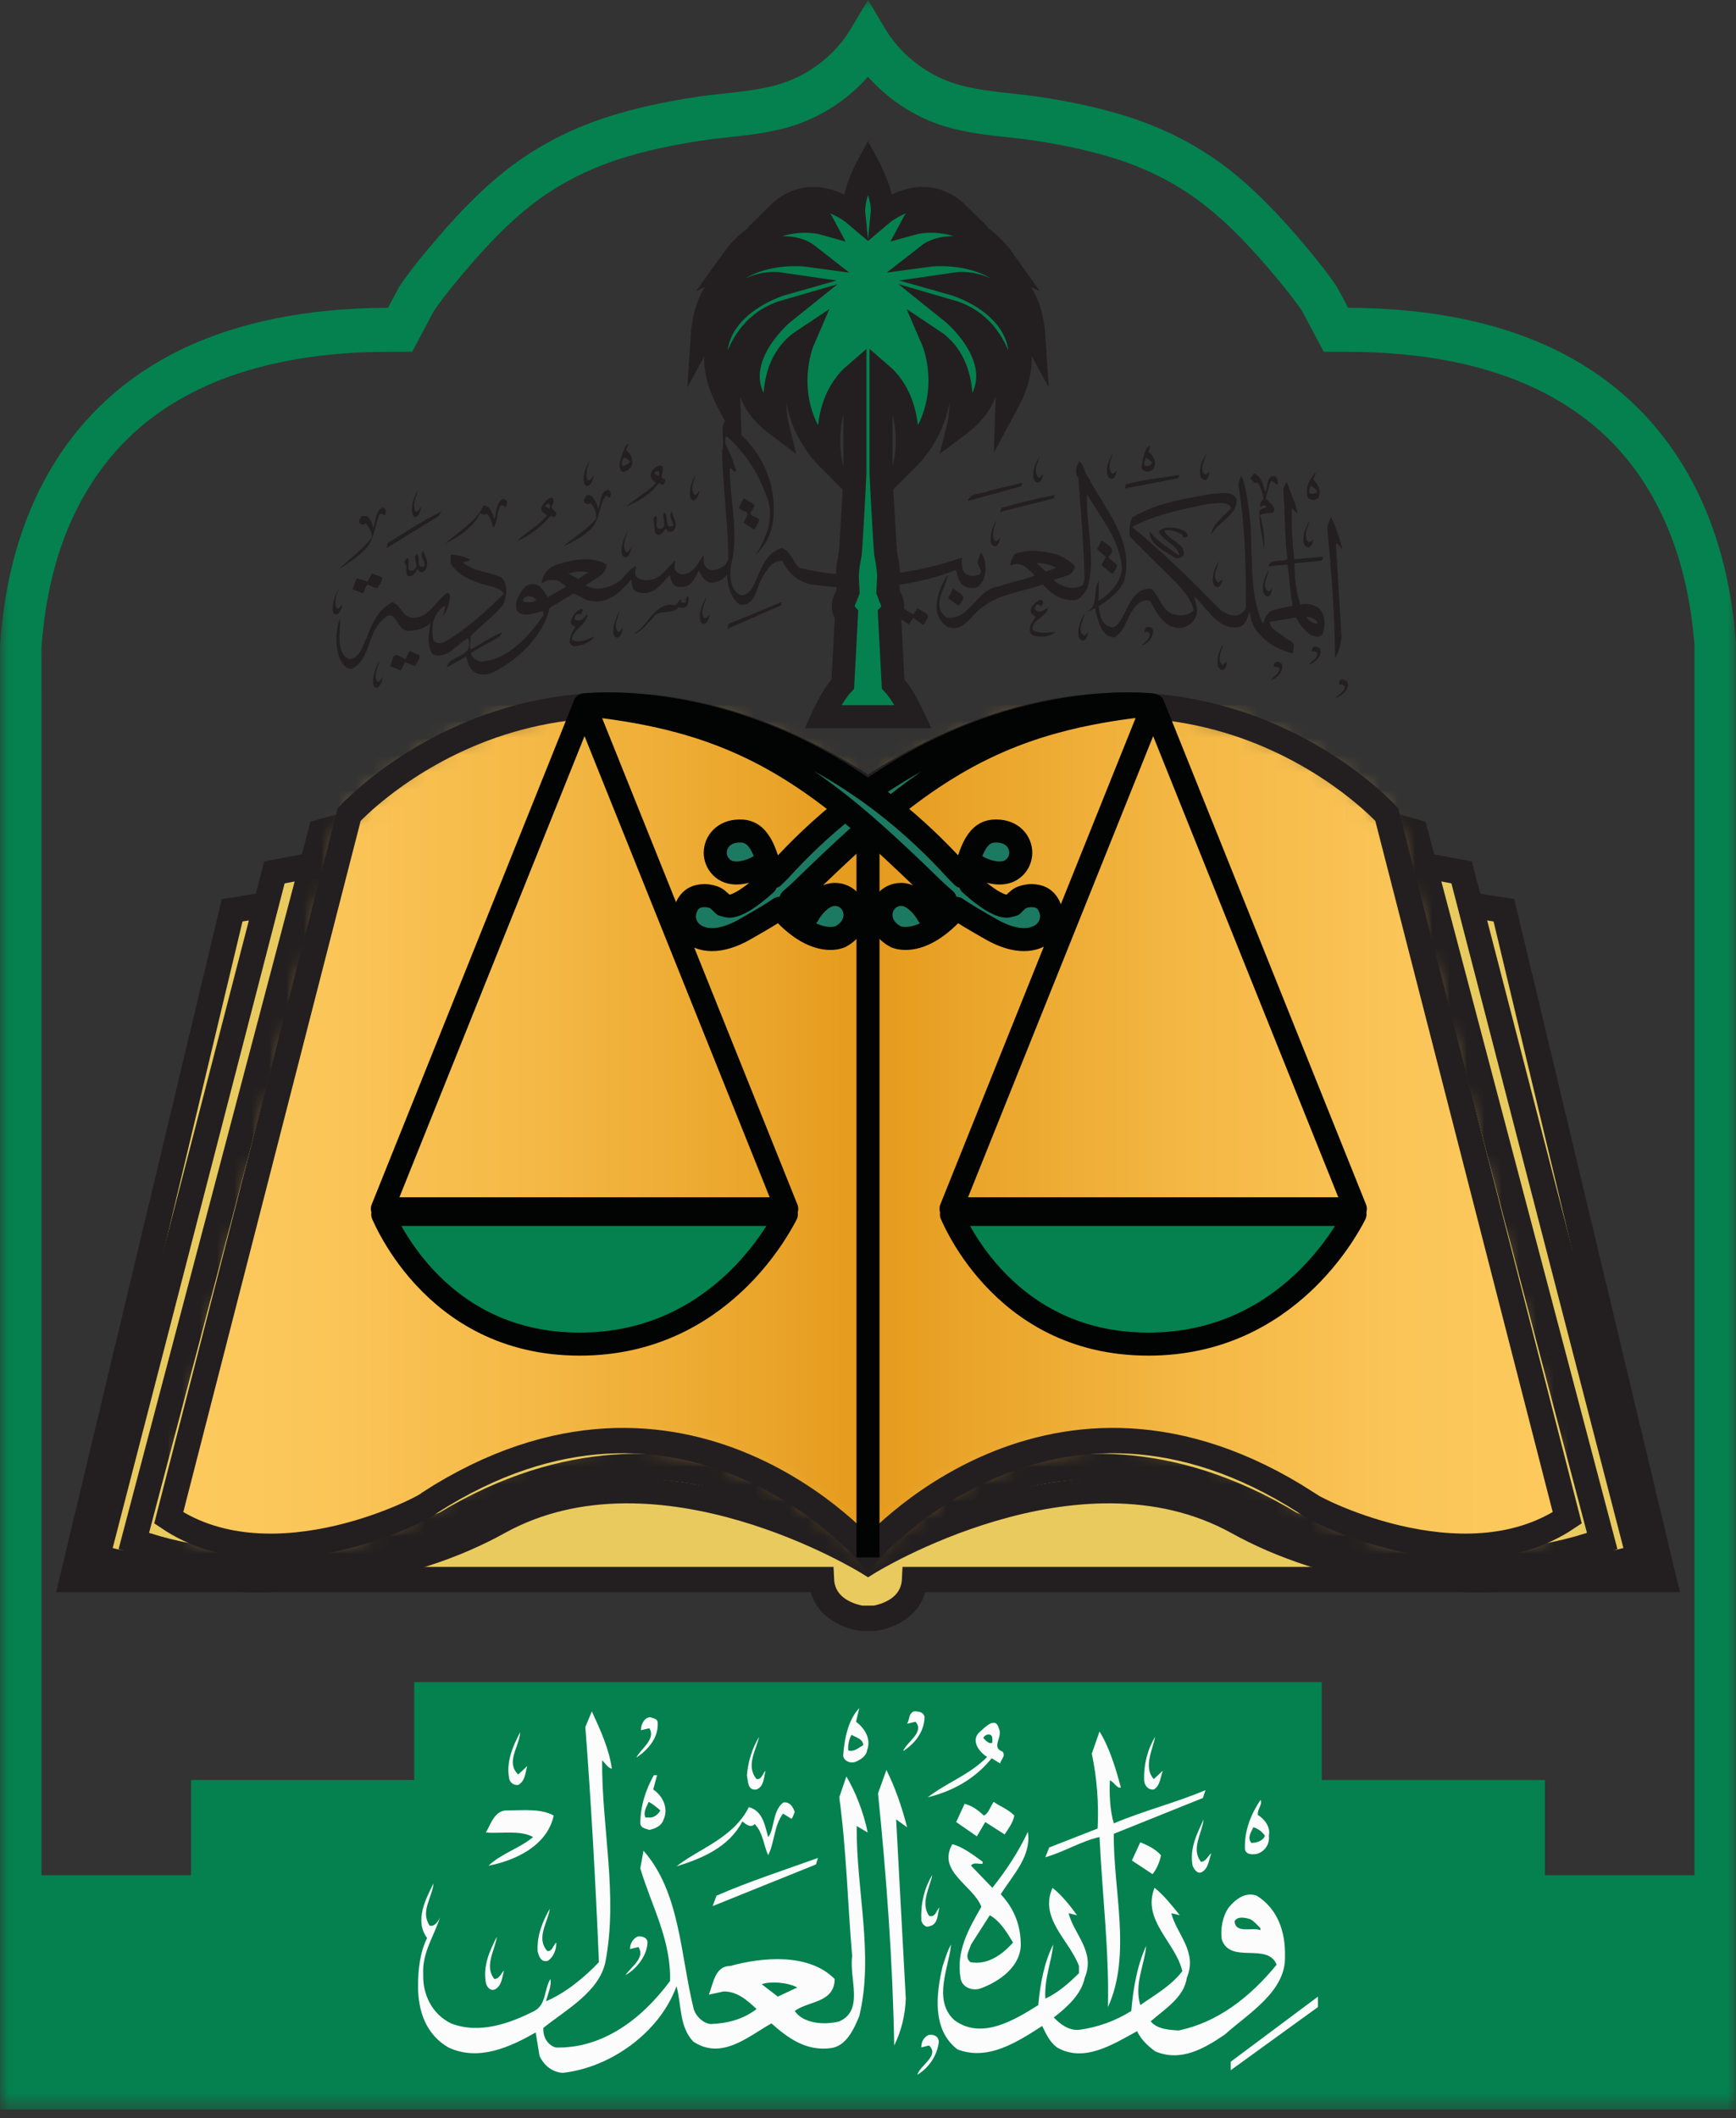 <svg width="100" height="122" viewBox="0 0 100 122" fill="none" xmlns="http://www.w3.org/2000/svg">
<rect x="0" y="0" width="100" height="122" fill="#333333" stroke="none"/>
<mask id="mask0_171_3025" style="mask-type:luminance" maskUnits="userSpaceOnUse" x="0" y="0" width="100" height="122">
<path d="M100 0H0V121.512H100V0Z" fill="white"/>
</mask>
<g mask="url(#mask0_171_3025)">
<path d="M99.996 37.018C99.967 36.629 99.929 36.222 99.882 35.801C99.622 33.556 99.101 31.459 98.332 29.567C96.6 25.324 93.686 22.167 89.671 20.184C86.389 18.567 82.346 17.743 77.655 17.731L77.055 16.602L76.98 16.474C76.288 15.471 75.509 14.533 74.768 13.666C73.349 12.016 72.098 10.782 70.831 9.788C69.099 8.431 67.094 7.389 64.872 6.69C63.436 6.241 61.831 5.883 59.968 5.595C59.446 5.513 58.9 5.452 58.337 5.392C57.372 5.288 56.373 5.181 55.398 4.931C53.872 4.538 52.485 3.633 51.493 2.386C51.322 2.17 51.158 1.937 51.01 1.688L50 -0.001L48.99 1.689C48.841 1.939 48.68 2.172 48.512 2.385C47.519 3.635 46.13 4.539 44.605 4.931C43.627 5.183 42.63 5.288 41.663 5.394C41.102 5.454 40.556 5.514 40.035 5.596C38.167 5.885 36.564 6.243 35.13 6.692C32.905 7.391 30.899 8.434 29.17 9.79C27.899 10.787 26.649 12.02 25.233 13.668C24.531 14.486 23.721 15.456 23.018 16.481L22.348 17.731C17.656 17.743 13.613 18.569 10.329 20.184C7.523 21.569 5.236 23.544 3.532 26.057C1.708 28.743 0.56 32.022 0.127 35.801C0.073 36.27 0.031 36.714 0.001 37.229V121.509H100.003V40.725L99.996 37.018ZM2.499 36.108C2.886 32.755 3.884 29.872 5.473 27.538C6.955 25.349 8.874 23.695 11.336 22.481C14.327 21.01 18.068 20.264 22.456 20.264H23.744L24.992 17.91C25.615 17.006 26.356 16.121 27.001 15.372C28.309 13.848 29.448 12.72 30.591 11.825C32.096 10.644 33.85 9.734 35.805 9.12C37.13 8.706 38.624 8.372 40.38 8.101C40.871 8.024 41.382 7.97 41.905 7.912C42.947 7.801 44.027 7.684 45.165 7.394C47.013 6.918 48.712 5.871 49.998 4.422C51.285 5.871 52.984 6.92 54.835 7.394C55.968 7.684 57.047 7.801 58.089 7.912C58.615 7.97 59.122 8.024 59.617 8.101C61.369 8.372 62.865 8.706 64.189 9.12C66.145 9.733 67.9 10.643 69.404 11.825C70.543 12.72 71.684 13.846 72.994 15.372C73.674 16.165 74.386 17.021 75.001 17.907L76.253 20.264H77.541C81.929 20.264 85.668 21.008 88.659 22.481C92.175 24.218 94.621 26.865 96.134 30.573C96.813 32.241 97.275 34.104 97.506 36.108C97.55 36.49 97.585 36.86 97.607 37.115V108.017H88.992V102.532H76.137V96.893H23.86V102.53H11.005V108.016H2.39V40.703L2.387 37.321C2.413 36.934 2.452 36.53 2.499 36.108Z" fill="#04814F"/>
</g>
<mask id="mask1_171_3025" style="mask-type:luminance" maskUnits="userSpaceOnUse" x="0" y="0" width="100" height="122">
<path d="M100 0H0V121.512H100V0Z" fill="white"/>
</mask>
<g mask="url(#mask1_171_3025)">
<path d="M95.81 90.837L86.631 52.432L49.775 46.688L13.373 52.432L4.194 90.837L4.159 90.985H4.309H13.8C14.179 90.996 14.563 91.003 14.956 91.003C15.239 91.003 15.534 90.991 15.822 90.985H47.317C47.361 91.936 47.924 92.508 48.475 92.818C49.051 93.144 49.616 93.215 49.623 93.216H49.631H49.639H50.363H50.37H50.378C50.387 93.215 50.951 93.144 51.526 92.818C52.077 92.508 52.638 91.938 52.684 90.985H84.165C84.457 90.993 84.75 91.003 85.031 91.003C85.425 91.003 85.809 90.995 86.189 90.985H95.695H95.847L95.81 90.837Z" fill="#E9CA5E"/>
</g>
<mask id="mask2_171_3025" style="mask-type:luminance" maskUnits="userSpaceOnUse" x="0" y="0" width="100" height="122">
<path d="M100 0H0V121.512H100V0Z" fill="white"/>
</mask>
<g mask="url(#mask2_171_3025)">
<path d="M95.81 90.837L86.631 52.432L49.775 46.688L13.373 52.432L4.194 90.837L4.159 90.985H4.309H13.8C14.179 90.996 14.563 91.003 14.956 91.003C15.239 91.003 15.534 90.991 15.822 90.985H47.317C47.361 91.936 47.924 92.508 48.475 92.818C49.051 93.144 49.616 93.215 49.623 93.216H49.631H49.639H50.363H50.37H50.378C50.387 93.215 50.951 93.144 51.526 92.818C52.077 92.508 52.638 91.938 52.684 90.985H84.165C84.457 90.993 84.75 91.003 85.031 91.003C85.425 91.003 85.809 90.995 86.189 90.985H95.695H95.847L95.81 90.837Z" stroke="#231F20" stroke-width="1.459" stroke-miterlimit="10"/>
</g>
<mask id="mask3_171_3025" style="mask-type:luminance" maskUnits="userSpaceOnUse" x="0" y="0" width="100" height="122">
<path d="M100 0H0V121.512H100V0Z" fill="white"/>
</mask>
<g mask="url(#mask3_171_3025)">
<path d="M84.197 50.253L82.536 49.938C76.485 48.794 61.172 43.957 50.001 46.102C38.83 43.957 23.517 48.794 17.466 49.938L15.805 50.253L5.599 89.706C15.7 92.266 23.792 90.403 28.707 87.676C37.984 82.527 50.003 89.996 50.003 89.996C50.003 89.996 62.02 82.527 71.3 87.676C76.215 90.403 84.305 92.266 94.406 89.706L84.197 50.253Z" fill="#E9CA5E"/>
</g>
<mask id="mask4_171_3025" style="mask-type:luminance" maskUnits="userSpaceOnUse" x="0" y="0" width="100" height="122">
<path d="M100 0H0V121.512H100V0Z" fill="white"/>
</mask>
<g mask="url(#mask4_171_3025)">
<path d="M84.197 50.253L82.536 49.938C76.485 48.794 61.172 43.957 50.001 46.102C38.83 43.957 23.517 48.794 17.466 49.938L15.805 50.253L5.599 89.706C15.7 92.266 23.792 90.403 28.707 87.676C37.984 82.527 50.003 89.996 50.003 89.996C50.003 89.996 62.02 82.527 71.3 87.676C76.215 90.403 84.305 92.266 94.406 89.706L84.197 50.253Z" stroke="#231F20" stroke-width="1.459" stroke-miterlimit="10"/>
</g>
<mask id="mask5_171_3025" style="mask-type:luminance" maskUnits="userSpaceOnUse" x="0" y="0" width="100" height="122">
<path d="M100 0H0V121.512H100V0Z" fill="white"/>
</mask>
<g mask="url(#mask5_171_3025)">
<path d="M81.522 47.922C81.522 47.922 61.693 42.063 50.01 45.732C50.007 45.732 50.004 45.727 50 45.727C49.997 45.727 49.993 45.732 49.992 45.732C38.308 42.063 18.48 47.922 18.48 47.922L7.708 88.767C14.758 91.303 21.911 89.368 25.661 87.773C39.658 79.338 50 89.71 50 89.71C50 89.71 60.34 79.338 74.34 87.773C78.091 89.368 85.245 91.303 92.293 88.767L81.522 47.922Z" fill="#E9CA5E"/>
</g>
<mask id="mask6_171_3025" style="mask-type:luminance" maskUnits="userSpaceOnUse" x="0" y="0" width="100" height="122">
<path d="M100 0H0V121.512H100V0Z" fill="white"/>
</mask>
<g mask="url(#mask6_171_3025)">
<path d="M81.522 47.922C81.522 47.922 61.693 42.063 50.01 45.732C50.007 45.732 50.004 45.727 50 45.727C49.997 45.727 49.993 45.732 49.992 45.732C38.308 42.063 18.48 47.922 18.48 47.922L7.708 88.767C14.758 91.303 21.911 89.368 25.661 87.773C39.658 79.338 50 89.71 50 89.71C50 89.71 60.34 79.338 74.34 87.773C78.091 89.368 85.245 91.303 92.293 88.767L81.522 47.922Z" stroke="#231F20" stroke-width="1.459" stroke-miterlimit="10"/>
</g>
<mask id="mask7_171_3025" style="mask-type:luminance" maskUnits="userSpaceOnUse" x="9" y="40" width="82" height="50">
<path d="M20.118 46.917L9.724 87.428C15.784 91.493 24.745 86.735 24.748 86.559C39.471 77.07 49.999 89.437 49.999 89.437C49.999 89.437 60.531 77.07 75.254 86.559C75.257 86.733 84.217 91.493 90.276 87.428L79.883 46.917C79.883 46.917 74.176 40.623 64.711 40.623C60.495 40.623 55.536 41.871 50.001 45.478C44.467 41.871 39.507 40.623 35.293 40.623C25.824 40.621 20.118 46.917 20.118 46.917Z" fill="white"/>
</mask>
<g mask="url(#mask7_171_3025)">
<path d="M90.278 40.622H9.724V91.496H90.278V40.622Z" fill="url(#paint0_linear_171_3025)"/>
</g>
<mask id="mask8_171_3025" style="mask-type:luminance" maskUnits="userSpaceOnUse" x="0" y="0" width="100" height="122">
<path d="M100 0H0V121.512H100V0Z" fill="white"/>
</mask>
<g mask="url(#mask8_171_3025)">
<path d="M79.882 46.919C79.882 46.919 67.966 33.765 49.999 45.476C32.036 33.765 20.116 46.919 20.116 46.919L9.72 87.43C15.778 91.496 24.741 86.737 24.743 86.561C39.471 77.073 50.001 89.439 50.001 89.439C50.001 89.439 60.53 77.072 75.255 86.559C75.258 86.737 84.218 91.495 90.28 87.428L79.882 46.919Z" stroke="#231F20" stroke-width="1.459" stroke-miterlimit="10"/>
</g>
<path d="M50 89.71V45.412" stroke="#020303" stroke-width="1.327" stroke-miterlimit="10" stroke-linejoin="round"/>
<mask id="mask9_171_3025" style="mask-type:luminance" maskUnits="userSpaceOnUse" x="0" y="0" width="100" height="122">
<path d="M100 0H0V121.512H100V0Z" fill="white"/>
</mask>
<g mask="url(#mask9_171_3025)">
<path d="M49.313 99.174L49.497 98.387C48.865 99.062 48.643 100.111 48.569 101.126C48.604 101.424 48.943 101.578 49.237 101.501C49.534 101.387 49.908 101.161 49.944 100.826C50.206 100.153 49.797 99.549 49.313 99.174ZM49.722 100.526C49.46 100.677 49.162 100.938 48.865 100.828C48.829 100.565 48.902 100.188 49.051 99.926C49.274 100.075 49.722 100.153 49.722 100.526Z" fill="#FBFCFB"/>
</g>
<mask id="mask10_171_3025" style="mask-type:luminance" maskUnits="userSpaceOnUse" x="0" y="0" width="100" height="122">
<path d="M100 0H0V121.512H100V0Z" fill="white"/>
</mask>
<g mask="url(#mask10_171_3025)">
<path d="M48.754 102.328L48.344 103.529C48.754 106.492 48.828 109.645 49.088 112.685C48.902 113.961 49.795 115.799 48.344 116.437C47.451 116.664 46.261 116.551 45.779 115.836C46.596 115.236 48.047 115.387 48.084 113.996C46.595 112.497 43.953 112.721 42.056 113.246C41.163 113.246 41.086 114.298 40.828 114.898L41.684 114.71C42.467 114.71 43.023 115.199 43.581 115.724C42.798 116.323 41.907 116.55 40.939 116.588C40.528 116.551 40.118 116.176 39.97 115.762C39.19 112.646 39.19 109.007 37.069 106.606L36.883 107.618C37.516 109.758 38.67 111.748 38.595 114.11C36.956 116.325 34.685 118.014 32.006 117.938C31.523 117.788 31.264 117.302 31.299 116.811C32.602 115.762 34.5 114.749 34.872 113.023C35.616 109.156 34.65 105.256 34.685 101.391C34.872 101.579 35.022 101.84 35.243 101.879C35.095 100.754 34.574 99.627 34.092 98.578L33.718 99.478C34.053 103.867 34.313 108.52 34.5 113.023C33.608 113.961 32.527 114.824 31.45 115.275C31.56 114.861 31.783 114.373 31.709 113.996C31.337 114.561 31.485 115.461 30.779 115.836C29.367 116.551 27.618 117.186 25.98 116.551C24.902 116.025 24.343 114.899 24.38 113.735C24.308 112.46 25.013 111.524 25.348 110.433C25.273 110.622 25.048 110.997 24.753 110.922C24.194 110.096 24.901 109.309 24.974 108.481C24.529 109.382 23.859 110.621 24.602 111.634C24.194 112.458 24.081 113.433 24.081 114.41C24.081 115.836 24.529 117.186 25.832 117.937C27.58 118.761 29.404 117.898 30.857 117.074L31.079 118.426C31.341 118.987 31.823 119.364 32.418 119.399C35.172 119.098 38 117.074 38.969 114.41C39.267 115.497 39.116 116.737 39.937 117.6C41.574 118.687 43.1 117.302 44.437 116.551C45.405 117.412 46.447 118.163 47.861 117.975C48.756 117.863 49.2 116.849 49.496 116.137C50.353 112.611 49.312 108.858 49.349 105.182L49.982 105.556C49.758 104.428 49.274 103.189 48.754 102.328ZM43.879 114.296C44.363 114.109 45.367 114.182 45.925 114.482L44.807 115.008L43.879 114.296Z" fill="#FBFCFB"/>
</g>
<mask id="mask11_171_3025" style="mask-type:luminance" maskUnits="userSpaceOnUse" x="0" y="0" width="100" height="122">
<path d="M100 0H0V121.512H100V0Z" fill="white"/>
</mask>
<g mask="url(#mask11_171_3025)">
<path d="M52.66 98.576C52.325 98.69 52.4 99.064 52.251 99.288L52.734 99.176C53.293 99.777 52.178 100.379 52.028 100.865C52.734 100.416 53.257 99.702 53.257 98.878C53.181 98.613 52.921 98.576 52.66 98.576Z" fill="#FBFCFB"/>
</g>
<mask id="mask12_171_3025" style="mask-type:luminance" maskUnits="userSpaceOnUse" x="0" y="0" width="100" height="122">
<path d="M100 0H0V121.512H100V0Z" fill="white"/>
</mask>
<g mask="url(#mask12_171_3025)">
<path d="M37.888 99.249C37.888 98.986 37.628 98.986 37.442 98.911C37.104 98.948 36.92 99.323 36.92 99.663L37.404 99.551C37.814 100.187 36.846 100.789 36.662 101.238C37.33 100.789 37.926 100.112 37.888 99.249Z" fill="#FBFCFB"/>
</g>
<mask id="mask13_171_3025" style="mask-type:luminance" maskUnits="userSpaceOnUse" x="0" y="0" width="100" height="122">
<path d="M100 0H0V121.512H100V0Z" fill="white"/>
</mask>
<g mask="url(#mask13_171_3025)">
<path d="M57.125 101.277L57.611 101.579C57.649 101.352 57.946 101.163 57.758 100.902C57.053 100.64 57.795 100.076 57.535 99.551C57.349 98.838 56.718 99.513 56.418 99.778C55.897 100.265 56.418 100.94 56.865 101.202C55.823 102.252 54.558 102.666 53.442 103.527C54.819 103.189 56.123 102.515 57.125 101.277ZM56.644 100.113C56.718 99.888 57.163 99.778 57.163 100.151V100.377C56.979 100.488 56.791 100.265 56.644 100.113Z" fill="#FBFCFB"/>
</g>
<mask id="mask14_171_3025" style="mask-type:luminance" maskUnits="userSpaceOnUse" x="0" y="0" width="100" height="122">
<path d="M100 0H0V121.512H100V0Z" fill="white"/>
</mask>
<g mask="url(#mask14_171_3025)">
<path d="M60.438 106.417L60.214 106.98C61.292 106.678 62.296 106.042 63.338 105.817C63.487 109.079 63.896 112.345 63.822 115.61C65.199 112.609 64.12 108.856 64.159 105.63L69.292 103.566L69.441 103.115C67.655 103.864 65.945 104.279 64.157 105.028C63.933 104.239 63.896 103.34 63.933 102.55C64.157 102.624 64.342 103.038 64.566 102.963C64.268 101.838 63.896 100.637 63.336 99.736L62.891 101.014C63.189 102.4 63.301 103.902 63.226 105.326L60.438 106.417Z" fill="#FBFCFB"/>
</g>
<mask id="mask15_171_3025" style="mask-type:luminance" maskUnits="userSpaceOnUse" x="0" y="0" width="100" height="122">
<path d="M100 0H0V121.512H100V0Z" fill="white"/>
</mask>
<g mask="url(#mask15_171_3025)">
<path d="M29.33 102.439C29.367 102.667 29.59 102.855 29.85 102.815C30.26 102.59 30.26 102.103 30.372 101.727L29.85 102.213C29.108 101.501 29.925 100.6 29.964 99.777C29.555 100.565 29.144 101.464 29.33 102.439Z" fill="#FBFCFB"/>
</g>
<mask id="mask16_171_3025" style="mask-type:luminance" maskUnits="userSpaceOnUse" x="0" y="0" width="100" height="122">
<path d="M100 0H0V121.512H100V0Z" fill="white"/>
</mask>
<g mask="url(#mask16_171_3025)">
<path d="M43.023 102.253C43.096 102.626 43.061 103.152 43.582 103.077C44.028 102.888 43.991 102.365 44.103 101.99C43.917 102.177 43.881 102.514 43.582 102.477C42.949 101.728 43.544 100.827 43.731 100.04C43.321 100.715 43.096 101.464 43.023 102.253Z" fill="#FBFCFB"/>
</g>
<mask id="mask17_171_3025" style="mask-type:luminance" maskUnits="userSpaceOnUse" x="0" y="0" width="100" height="122">
<path d="M100 0H0V121.512H100V0Z" fill="white"/>
</mask>
<g mask="url(#mask17_171_3025)">
<path d="M65.908 102.59C65.945 102.853 66.131 103.115 66.464 103.078C66.838 102.853 66.838 102.366 66.987 101.99L66.464 102.476C65.832 101.801 66.427 100.715 66.54 100.039C66.094 100.789 65.871 101.654 65.908 102.59Z" fill="#FBFCFB"/>
</g>
<mask id="mask18_171_3025" style="mask-type:luminance" maskUnits="userSpaceOnUse" x="0" y="0" width="100" height="122">
<path d="M100 0H0V121.512H100V0Z" fill="white"/>
</mask>
<g mask="url(#mask18_171_3025)">
<path d="M51.061 101.953L50.577 103.302C51.061 108.066 51.432 113.096 51.509 117.824C51.917 116.998 52.14 116.098 52.177 115.121L51.621 104.803L52.252 105.254C51.954 104.091 51.582 103.002 51.061 101.953Z" fill="#FBFCFB"/>
</g>
<mask id="mask19_171_3025" style="mask-type:luminance" maskUnits="userSpaceOnUse" x="0" y="0" width="100" height="122">
<path d="M100 0H0V121.512H100V0Z" fill="white"/>
</mask>
<g mask="url(#mask19_171_3025)">
<path d="M37.663 102.255C37.181 103.116 36.884 104.053 36.884 105.068C36.958 105.331 37.219 105.331 37.405 105.405C37.74 105.331 38.111 105.18 38.225 104.805C38.521 104.166 38.188 103.454 37.628 103.077L37.851 102.255H37.663ZM38.037 104.279C37.925 104.503 37.663 104.729 37.367 104.691H37.181C37.032 104.391 37.256 104.051 37.367 103.789C37.59 103.903 37.814 104.091 38.037 104.279Z" fill="#FBFCFB"/>
</g>
<mask id="mask20_171_3025" style="mask-type:luminance" maskUnits="userSpaceOnUse" x="0" y="0" width="100" height="122">
<path d="M100 0H0V121.512H100V0Z" fill="white"/>
</mask>
<g mask="url(#mask20_171_3025)">
<path d="M72.606 103.679C72.085 104.467 71.676 105.403 71.712 106.492C71.748 106.831 72.12 106.831 72.382 106.792C72.827 106.68 73.162 106.229 73.089 105.742C73.199 105.252 72.864 104.803 72.454 104.54C72.42 104.204 72.754 103.904 72.606 103.679ZM72.866 105.742C72.754 106.041 72.382 106.154 72.085 106.154C71.824 105.854 72.085 105.515 72.196 105.252C72.455 105.329 72.68 105.479 72.866 105.742Z" fill="#FBFCFB"/>
</g>
<mask id="mask21_171_3025" style="mask-type:luminance" maskUnits="userSpaceOnUse" x="0" y="0" width="100" height="122">
<path d="M100 0H0V121.512H100V0Z" fill="white"/>
</mask>
<g mask="url(#mask21_171_3025)">
<path d="M56.678 104.577C56.345 104.277 56.01 104.014 55.564 103.902L55.08 104.952L56.271 105.778L56.754 104.952L57.871 105.666C58.094 105.328 58.352 104.989 58.429 104.577C58.057 104.202 57.611 104.053 57.239 103.79C57.052 104.053 56.94 104.466 56.678 104.577Z" fill="#FBFCFB"/>
</g>
<mask id="mask22_171_3025" style="mask-type:luminance" maskUnits="userSpaceOnUse" x="0" y="0" width="100" height="122">
<path d="M100 0H0V121.512H100V0Z" fill="white"/>
</mask>
<g mask="url(#mask22_171_3025)">
<path d="M38.968 107.506C40.419 107.055 41.98 106.418 42.763 104.916C42.949 105.066 43.245 105.329 43.47 105.066C43.954 105.556 43.991 106.304 44.249 106.866C44.624 106.118 44.587 105.142 45.107 104.467L45.591 104.768C45.703 104.654 45.703 104.503 45.777 104.391C45.702 104.091 45.48 103.753 45.107 103.83C44.477 104.354 44.624 105.368 44.249 105.82C44.065 105.182 43.954 104.316 43.136 104.091C42.242 105.891 40.233 106.492 38.968 107.506Z" fill="#FBFCFB"/>
</g>
<mask id="mask23_171_3025" style="mask-type:luminance" maskUnits="userSpaceOnUse" x="0" y="0" width="100" height="122">
<path d="M100 0H0V121.512H100V0Z" fill="white"/>
</mask>
<g mask="url(#mask23_171_3025)">
<path d="M27.991 105.555C28.847 105.629 30 105.403 30.708 105.819C29.889 106.492 28.886 106.757 28.14 107.467C29.703 107.167 31.526 106.306 31.896 104.579C31.154 104.167 30.186 104.281 29.257 104.281C28.512 104.24 28.289 105.029 27.991 105.555Z" fill="#FBFCFB"/>
</g>
<mask id="mask24_171_3025" style="mask-type:luminance" maskUnits="userSpaceOnUse" x="0" y="0" width="100" height="122">
<path d="M100 0H0V121.512H100V0Z" fill="white"/>
</mask>
<g mask="url(#mask24_171_3025)">
<path d="M68.698 107.466C68.771 107.654 68.957 107.956 69.219 107.842C69.627 107.617 69.627 107.131 69.777 106.754C69.592 106.865 69.48 107.24 69.18 107.24C68.585 106.491 69.256 105.59 69.329 104.804C68.959 105.63 68.512 106.456 68.698 107.466Z" fill="#FBFCFB"/>
</g>
<mask id="mask25_171_3025" style="mask-type:luminance" maskUnits="userSpaceOnUse" x="0" y="0" width="100" height="122">
<path d="M100 0H0V121.512H100V0Z" fill="white"/>
</mask>
<g mask="url(#mask25_171_3025)">
<path d="M59.208 105.516C58.687 106.64 57.943 107.764 57.163 108.741L55.934 107.466C56.084 107.24 56.382 107.391 56.605 107.354V107.24C56.047 106.83 55.45 106.379 54.856 106.228C53.964 107.803 56.047 108.592 56.531 109.83C55.826 111.068 55.043 112.382 55.34 113.993C55.45 114.518 56.084 114.707 56.531 114.518C57.535 114.144 58.764 113.318 58.801 112.042C58.801 110.916 58.428 109.941 57.647 109.113C58.352 107.991 59.433 106.903 59.208 105.516ZM58.352 111.894C57.72 112.608 56.866 113.208 55.898 113.022C55.527 112.72 55.861 112.308 55.934 112.01L57.015 110.321C57.61 110.654 58.019 111.33 58.352 111.894Z" fill="#FBFCFB"/>
</g>
<mask id="mask26_171_3025" style="mask-type:luminance" maskUnits="userSpaceOnUse" x="0" y="0" width="100" height="122">
<path d="M100 0H0V121.512H100V0Z" fill="white"/>
</mask>
<g mask="url(#mask26_171_3025)">
<path d="M66.393 107.956C66.653 107.618 66.803 107.242 66.877 106.867C66.542 106.493 66.132 106.304 65.686 106.118L65.2 107.167L66.393 107.956Z" fill="#FBFCFB"/>
</g>
<mask id="mask27_171_3025" style="mask-type:luminance" maskUnits="userSpaceOnUse" x="0" y="0" width="100" height="122">
<path d="M100 0H0V121.512H100V0Z" fill="white"/>
</mask>
<g mask="url(#mask27_171_3025)">
<path d="M41.051 109.795L47.005 107.394L47.116 107.021C45.142 107.731 43.172 108.367 41.274 109.193L41.051 109.795Z" fill="#FBFCFB"/>
</g>
<mask id="mask28_171_3025" style="mask-type:luminance" maskUnits="userSpaceOnUse" x="0" y="0" width="100" height="122">
<path d="M100 0H0V121.512H100V0Z" fill="white"/>
</mask>
<g mask="url(#mask28_171_3025)">
<path d="M53.518 110.956C54.039 110.881 54.001 110.281 54.113 109.869C53.927 110.056 53.888 110.469 53.518 110.356C52.997 109.607 53.592 108.668 53.704 107.991C53.257 108.741 53.034 109.606 53.072 110.544C53.034 110.732 53.295 111.07 53.518 110.956Z" fill="#FBFCFB"/>
</g>
<mask id="mask29_171_3025" style="mask-type:luminance" maskUnits="userSpaceOnUse" x="0" y="0" width="100" height="122">
<path d="M100 0H0V121.512H100V0Z" fill="white"/>
</mask>
<g mask="url(#mask29_171_3025)">
<path d="M74.019 112.683C74.055 111.296 73.608 109.942 72.383 109.19C71.75 108.965 71.192 109.378 70.784 109.867C70.412 110.393 70.301 111.107 70.375 111.705C70.857 113.169 73.015 111.855 73.538 113.169C72.01 115.044 70.115 116.506 67.884 116.959C67.326 116.922 66.654 116.883 66.284 116.432C67.101 115.719 68.217 115.044 68.366 113.918C68.999 112.418 67.77 111.406 67.473 110.205L67.956 110.317C67.508 109.753 67.026 109.151 66.505 108.739C65.759 110.616 67.733 111.892 68.105 113.544C67.436 114.407 66.543 114.894 65.687 115.496C65.315 114.295 65.948 113.132 66.021 112.082C65.499 113.244 65.278 114.519 65.166 115.834C64.273 116.397 63.268 116.771 62.151 116.923C61.554 116.96 61.107 116.622 60.7 116.21C61.482 115.61 62.3 114.859 62.486 113.919C63.119 112.42 61.854 111.408 61.556 110.207L62.042 110.319C61.633 109.755 61.149 109.153 60.628 108.741C59.845 110.507 61.594 111.745 62.152 113.244V113.658C61.556 114.258 60.887 114.822 60.217 115.121C60.145 113.96 60.591 112.944 60.666 112.01C60.145 113.057 59.919 114.26 59.808 115.498C58.431 116.36 56.533 117.523 54.97 116.36C53.707 115.198 54.673 113.284 54.786 112.01C54.561 112.385 54.449 112.832 54.301 113.244C53.928 114.822 53.668 116.923 55.156 118.049C56.907 118.724 58.58 117.635 60.033 116.699C60.257 117.146 60.443 117.599 60.889 117.937C62.452 118.837 64.124 117.748 65.501 116.999C65.726 117.485 66.135 117.863 66.545 118.161C68.033 118.798 69.41 117.974 70.562 117.186C71.898 115.985 74.092 114.709 74.019 112.683ZM72.606 111.18C72.122 110.994 71.154 111.408 71.119 110.656C71.305 110.354 71.75 110.468 72.008 110.544C72.233 110.656 72.419 110.879 72.606 111.068V111.18Z" fill="#FBFCFB"/>
</g>
<mask id="mask30_171_3025" style="mask-type:luminance" maskUnits="userSpaceOnUse" x="0" y="0" width="100" height="122">
<path d="M100 0H0V121.512H100V0Z" fill="white"/>
</mask>
<g mask="url(#mask30_171_3025)">
<path d="M30.967 112.382C31.04 112.683 31.153 113.057 31.563 112.943C31.896 112.718 32.047 112.306 32.047 111.892C31.86 112.043 31.824 112.42 31.526 112.382C30.856 111.629 31.563 110.731 31.674 109.942C31.267 110.656 30.93 111.442 30.967 112.382Z" fill="#FBFCFB"/>
</g>
<mask id="mask31_171_3025" style="mask-type:luminance" maskUnits="userSpaceOnUse" x="0" y="0" width="100" height="122">
<path d="M100 0H0V121.512H100V0Z" fill="white"/>
</mask>
<g mask="url(#mask31_171_3025)">
<path d="M27.99 114.22C28.027 114.408 28.215 114.709 28.511 114.595C28.92 114.371 28.92 113.883 29.034 113.508C28.887 113.62 28.773 113.994 28.476 113.994C27.878 113.243 28.511 112.344 28.624 111.556C28.215 112.345 27.804 113.243 27.99 114.22Z" fill="#FBFCFB"/>
</g>
<mask id="mask32_171_3025" style="mask-type:luminance" maskUnits="userSpaceOnUse" x="0" y="0" width="100" height="122">
<path d="M100 0H0V121.512H100V0Z" fill="white"/>
</mask>
<g mask="url(#mask32_171_3025)">
<path d="M37.294 111.932C37.331 111.63 36.996 111.483 36.701 111.556C36.438 111.705 36.292 111.97 36.292 112.27L36.776 112.154C37.185 112.754 36.368 113.282 36.031 113.768C36.587 113.47 37.257 112.719 37.294 111.932Z" fill="#FBFCFB"/>
</g>
<mask id="mask33_171_3025" style="mask-type:luminance" maskUnits="userSpaceOnUse" x="0" y="0" width="100" height="122">
<path d="M100 0H0V121.512H100V0Z" fill="white"/>
</mask>
<g mask="url(#mask33_171_3025)">
<path d="M70.894 119.247L75.918 115.609V115.009L70.894 118.758V119.247Z" fill="#FBFCFB"/>
</g>
<mask id="mask34_171_3025" style="mask-type:luminance" maskUnits="userSpaceOnUse" x="0" y="0" width="100" height="122">
<path d="M100 0H0V121.512H100V0Z" fill="white"/>
</mask>
<g mask="url(#mask34_171_3025)">
<path d="M53.479 117.223C53.181 117.372 53.07 117.635 53.07 117.935L53.517 117.822C54.151 118.424 52.959 118.985 52.847 119.509C53.517 119.096 53.963 118.422 54.074 117.672C54.112 117.335 53.814 117.147 53.479 117.223Z" fill="#FBFCFB"/>
</g>
<mask id="mask35_171_3025" style="mask-type:luminance" maskUnits="userSpaceOnUse" x="0" y="0" width="100" height="122">
<path d="M100 0H0V121.512H100V0Z" fill="white"/>
</mask>
<g mask="url(#mask35_171_3025)">
<path d="M23.709 35.574C23.147 35.516 23.091 34.812 22.589 34.696C21.5 35.246 21.282 36.501 20.796 37.452C20.659 37.717 20.387 38.02 20.037 37.943C19.3 37.447 19.633 36.326 19.596 35.604C19.305 36.306 19.302 37.276 19.591 38C19.746 38.23 19.92 38.571 20.27 38.534C21.377 37.928 21.126 36.501 22.061 35.685C22.84 34.85 22.835 36.467 23.614 36.336C24.06 36.3 24.488 36.204 24.797 35.884C24.72 36.435 24.544 37.194 24.929 37.69C25.784 38.017 26.326 37.067 26.97 36.764C27.373 37.888 25.822 37.71 25.743 38.451L26.851 37.809C26.946 38.112 26.986 38.417 27.256 38.645C27.508 38.893 27.935 38.876 28.246 38.801C29.744 38.119 31.319 36.638 31.654 35.023L32.994 34.209C33.324 34.209 33.633 34.591 34.023 34.611C35.011 34.822 35.789 34.083 36.355 33.379L36.45 33.874C36.603 34.177 36.953 34.162 37.265 34.162C37.808 34.068 38.275 33.46 38.587 33.118C38.625 33.344 38.682 33.554 38.856 33.726C39.051 33.858 39.263 33.803 39.498 33.785C39.925 33.634 40.061 33.198 40.257 32.873C40.393 33.138 40.582 33.52 40.932 33.56C41.321 33.579 41.691 33.354 41.885 33.106C41.902 33.733 42.076 34.42 42.599 34.819C43.529 34.954 43.551 33.852 43.882 33.319C44.117 32.902 44.487 32.235 45.069 32.316C45.397 33.019 46.094 33.629 46.911 33.689C47.505 33.77 48.099 33.815 48.694 33.838L48.788 33.582L48.764 33.111C47.834 33.061 46.915 32.935 46.039 32.696C45.615 32.354 45.578 31.706 45.013 31.572C43.986 31.91 43.789 33.013 43.358 33.812C43.222 34.08 42.931 34.381 42.581 34.247C42.06 33.904 42.019 33.219 42.1 32.61C42.589 30.784 42.051 28.881 42.036 27.018L42.096 26.961C42.194 27.018 42.269 27.229 42.406 27.152C42.272 26.581 42.019 26.048 41.771 25.517C41.828 25.403 41.713 25.212 41.867 25.137C42.971 26.11 43.685 27.291 44.15 28.566C44.65 29.747 44.144 30.982 43.539 31.952C44.083 31.458 44.375 30.831 44.514 30.148C44.849 27.75 43.73 25.599 41.733 24.282C41.48 24.813 41.771 25.403 41.594 25.954C41.627 28.027 41.952 30.122 41.947 32.27L41.771 32.555C41.52 32.746 41.247 32.86 40.897 32.82C40.567 32.724 40.49 32.362 40.55 32.019H40.492C40.277 32.362 40.042 32.781 39.694 32.989C39.481 33.084 39.168 33.158 38.975 32.929C38.783 32.738 38.861 32.491 38.918 32.262C38.491 32.604 38.161 33.23 37.598 33.363C37.305 33.455 36.916 33.455 36.685 33.247C36.511 33.054 36.63 32.827 36.63 32.599C36.26 32.77 36.007 33.207 35.656 33.492C35.134 33.852 34.294 34.096 33.753 33.715C34.2 33.336 34.861 33.205 34.958 32.538C34.184 32.024 33.058 32.212 32.24 32.476C31.679 32.589 31.25 33.024 31.21 33.596C31.386 33.502 31.54 33.408 31.753 33.408C32.103 33.349 32.373 33.58 32.626 33.79L31.558 34.396C31.383 34.148 31.249 33.843 30.959 33.709C30.707 33.594 30.377 33.651 30.201 33.858C29.91 34.219 29.637 34.636 29.753 35.13C30.081 35.665 30.838 35.267 31.285 35.211L31.302 35.457C30.446 36.653 29.22 38.06 27.648 38.112C27.434 38.035 27.181 37.863 27.105 37.635C27.648 37.256 28.253 37.01 28.796 36.651L28.915 36.405C28.33 36.688 27.767 37.03 27.203 37.37H27.067L27.109 36.646C27.692 36.02 28.449 35.509 28.995 34.825C29.171 34.349 29.308 33.666 28.883 33.266C28.164 32.92 27.293 32.939 26.673 32.404C26.809 32.329 27.02 32.349 27.082 32.217C26.732 32.061 26.325 31.947 25.956 31.947V32.46C26.496 33.317 27.564 33.587 28.494 33.835C28.669 33.931 28.96 33.967 28.999 34.217C27.947 35.261 26.8 36.304 25.556 37.005C25.343 37.08 25.128 37.062 24.974 36.889C24.8 36.166 24.938 35.33 25.619 34.874C25.678 35.083 25.52 35.331 25.52 35.5C25.753 35.179 25.869 34.837 25.911 34.457C25.948 34.323 25.892 34.152 25.755 34.15C25.11 34.587 24.663 35.69 23.709 35.574ZM33.887 32.974L33.303 33.354L32.741 33.028C33.092 32.932 33.519 32.86 33.887 32.974ZM30.156 34.658L30.136 34.485C30.351 34.277 30.701 34.297 30.892 34.584C30.681 34.696 30.409 34.716 30.156 34.658Z" fill="#231F20"/>
</g>
<mask id="mask36_171_3025" style="mask-type:luminance" maskUnits="userSpaceOnUse" x="0" y="0" width="100" height="122">
<path d="M100 0H0V121.512H100V0Z" fill="white"/>
</mask>
<g mask="url(#mask36_171_3025)">
<path d="M51.152 33.766C52.516 33.623 53.838 33.313 55.061 32.836C55.14 33.027 55.157 33.255 55.254 33.427C55.426 33.789 55.775 33.905 56.165 33.866C56.396 33.811 56.554 33.581 56.649 33.392C56.845 32.898 56.81 32.212 56.502 31.815C56.441 31.985 56.383 32.156 56.324 32.308C56.266 32.613 56.673 32.861 56.4 33.109C56.185 33.182 55.837 33.201 55.624 33.047C55.354 32.819 55.411 32.402 55.411 32.115C54.093 32.593 52.617 32.925 51.109 33.067L51.084 33.586L51.152 33.766Z" fill="#231F20"/>
</g>
<mask id="mask37_171_3025" style="mask-type:luminance" maskUnits="userSpaceOnUse" x="0" y="0" width="100" height="122">
<path d="M100 0H0V121.512H100V0Z" fill="white"/>
</mask>
<g mask="url(#mask37_171_3025)">
<path d="M66.178 27.156C66.313 27.138 66.472 27.044 66.489 26.893C66.624 26.531 66.413 26.247 66.16 26.015L66.259 25.637C65.887 25.863 65.85 26.434 65.75 26.89C65.75 27.079 65.983 27.212 66.178 27.156ZM66.004 26.375C66.14 26.434 66.294 26.528 66.373 26.662C66.312 26.794 66.122 26.89 65.946 26.813C65.83 26.68 65.966 26.51 66.004 26.375Z" fill="#231F20"/>
</g>
<mask id="mask38_171_3025" style="mask-type:luminance" maskUnits="userSpaceOnUse" x="0" y="0" width="100" height="122">
<path d="M100 0H0V121.512H100V0Z" fill="white"/>
</mask>
<g mask="url(#mask38_171_3025)">
<path d="M36.366 26.875C36.502 26.535 36.386 26.133 36.056 25.942C36.097 25.809 36.212 25.657 36.175 25.56C36.02 25.637 35.999 25.826 35.922 25.96C35.803 26.34 35.493 26.91 35.86 27.195C36.055 27.178 36.249 27.046 36.366 26.875ZM35.921 26.379C36.075 26.379 36.19 26.474 36.308 26.59C36.19 26.722 36.035 26.834 35.859 26.834C35.783 26.684 35.84 26.513 35.921 26.379Z" fill="#231F20"/>
</g>
<mask id="mask39_171_3025" style="mask-type:luminance" maskUnits="userSpaceOnUse" x="0" y="0" width="100" height="122">
<path d="M100 0H0V121.512H100V0Z" fill="white"/>
</mask>
<g mask="url(#mask39_171_3025)">
<path d="M64.059 27.588C64.255 27.511 64.294 27.266 64.334 27.074C64.275 27.149 64.178 27.302 64.062 27.283C63.732 26.92 64.046 26.389 64.104 26.067C63.949 26.427 63.714 26.769 63.773 27.208C63.771 27.397 63.848 27.55 64.059 27.588Z" fill="#231F20"/>
</g>
<mask id="mask40_171_3025" style="mask-type:luminance" maskUnits="userSpaceOnUse" x="0" y="0" width="100" height="122">
<path d="M100 0H0V121.512H100V0Z" fill="white"/>
</mask>
<g mask="url(#mask40_171_3025)">
<path d="M69.475 27.64C69.631 27.508 69.631 27.337 69.69 27.165L69.437 27.355C69.011 27.029 69.438 26.518 69.479 26.139C69.264 26.499 69.051 26.918 69.147 27.394C69.145 27.545 69.32 27.677 69.475 27.64Z" fill="#231F20"/>
</g>
<mask id="mask41_171_3025" style="mask-type:luminance" maskUnits="userSpaceOnUse" x="0" y="0" width="100" height="122">
<path d="M100 0H0V121.512H100V0Z" fill="white"/>
</mask>
<g mask="url(#mask41_171_3025)">
<path d="M59.829 27.806C60.003 27.692 60.082 27.484 60.082 27.275C60.023 27.37 59.924 27.52 59.81 27.501C59.498 27.121 59.792 26.645 59.891 26.265C59.675 26.627 59.48 27.007 59.517 27.483C59.557 27.633 59.633 27.806 59.829 27.806Z" fill="#231F20"/>
</g>
<mask id="mask42_171_3025" style="mask-type:luminance" maskUnits="userSpaceOnUse" x="0" y="0" width="100" height="122">
<path d="M100 0H0V121.512H100V0Z" fill="white"/>
</mask>
<g mask="url(#mask42_171_3025)">
<path d="M33.86 27.99C34.113 27.878 34.152 27.611 34.211 27.382C34.115 27.459 34.055 27.685 33.862 27.665C33.648 27.286 33.901 26.812 33.979 26.43C33.825 26.812 33.609 27.171 33.609 27.628C33.646 27.762 33.646 28.027 33.86 27.99Z" fill="#231F20"/>
</g>
<mask id="mask43_171_3025" style="mask-type:luminance" maskUnits="userSpaceOnUse" x="0" y="0" width="100" height="122">
<path d="M100 0H0V121.512H100V0Z" fill="white"/>
</mask>
<g mask="url(#mask43_171_3025)">
<path d="M58.421 31.93C58.344 32.139 58.168 32.347 58.206 32.556L58.459 32.499C58.965 32.424 59.274 32.824 59.604 33.149C58.925 33.431 58.185 33.524 57.506 33.789C56.265 33.918 55.851 35.783 54.512 35.57C53.602 34.883 54.517 33.839 54.596 33.099C54.246 33.63 53.993 34.2 53.953 34.846C53.911 35.379 54.162 35.856 54.609 36.123C55.539 36.448 55.948 35.384 56.628 34.947C57.64 34.19 58.922 34.077 60.068 33.663C60.572 34.255 61.21 34.637 61.968 34.562C62.298 34.466 62.494 34.126 62.649 33.859C63.137 32.11 62.542 30.281 62.623 28.495C63.432 29.847 64.499 31.087 64.63 32.722C64.589 33.521 63.948 34.183 63.286 34.62L63.288 33.442L63.172 33.727C63.015 34.258 63.209 35.039 62.547 35.247C62.742 35.228 62.897 35.114 63.053 35.039C63.149 35.079 63.11 35.171 63.11 35.23C63.303 35.801 63.417 36.674 64.192 36.716C64.99 36.223 64.894 35.217 65.692 34.685C65.866 34.608 66.138 34.494 66.293 34.685C66.642 35.352 67.126 36.248 68.056 36.173C68.347 36.118 68.66 35.928 68.813 35.662C69.086 35.263 68.893 34.711 68.778 34.349C69.555 35.017 70.152 36.331 71.356 36.125C71.782 36.012 71.861 35.575 71.979 35.232L72.075 35.746C72.423 36.736 73.526 37.441 74.477 37.636L74.536 37.18C74.499 36.954 74.206 36.857 74.033 36.741C73.724 36.438 73.181 36.264 73.122 35.826L74.657 35.563C74.829 35.944 75.161 36.344 75.508 36.574C75.741 36.669 76.089 36.783 76.208 36.46C76.364 35.967 76.347 35.357 75.921 34.994C75.628 34.803 75.26 34.746 74.91 34.821C74.66 34.077 74.564 33.241 74.566 32.442L76.025 32.313C76.161 32.332 76.238 32.141 76.2 32.065L74.549 32.213C74.454 31.3 74.379 30.251 74.42 29.282L74.749 29.589C74.635 28.959 74.343 28.39 74.132 27.78C74.035 27.818 73.995 28.024 73.916 28.158C74.03 29.472 73.987 30.898 74.159 32.211C73.809 32.4 73.149 32.151 73.072 32.626L74.157 32.516C74.291 33.297 74.31 34.153 74.464 34.895L73.395 35.119C73.026 35.215 72.851 35.612 72.772 35.917L72.695 35.821C71.864 33.937 72.241 31.541 71.953 29.41C71.839 28.724 71.763 27.924 71.492 27.391L71.334 27.887C71.698 30.154 71.788 32.529 71.767 34.945C71.765 35.173 71.55 35.324 71.356 35.419C70.969 35.532 70.638 35.342 70.348 35.17C68.721 33.529 66.958 31.755 65.216 30.363C66.558 29.624 68.091 29.343 69.605 29.023C70.051 29.024 70.693 28.815 70.924 29.254C70.515 29.748 69.835 30.145 69.776 30.81C70.167 30.031 71.272 29.71 71.237 28.76C71.045 28.284 70.366 28.416 69.917 28.435C68.287 28.713 66.618 28.957 65.218 29.808C65.062 30.134 65.04 30.551 65.08 30.914L67.791 33.602C68.197 34.077 68.642 34.555 68.758 35.163C68.505 35.391 68.195 35.485 67.826 35.428C66.974 35.369 66.859 34.417 66.335 33.922C65.285 33.806 64.992 35.022 64.583 35.669C64.467 35.878 64.253 36.217 63.923 36.103C63.418 35.93 63.341 35.379 63.284 34.923C63.849 34.563 64.511 34.089 64.762 33.444C65.35 31.16 63.685 29.39 62.701 27.522C62.448 27.237 62.468 26.759 62.157 26.568C62.041 26.855 61.847 27.232 62.117 27.498C62.249 29.46 62.438 31.382 62.474 33.36C62.452 33.531 62.413 33.72 62.221 33.779C61.676 33.987 61.075 33.776 60.706 33.414C61.153 33.186 61.852 33.245 61.911 32.596C61.602 32.293 61.232 32.062 60.827 31.931C60.111 31.723 59.123 31.608 58.421 31.93ZM75.878 35.835V35.928C75.625 35.91 75.392 35.758 75.238 35.528C75.493 35.528 75.744 35.642 75.878 35.835ZM60.825 32.715L60.242 32.923L59.699 32.429C60.108 32.447 60.497 32.487 60.825 32.715Z" fill="#231F20"/>
</g>
<mask id="mask44_171_3025" style="mask-type:luminance" maskUnits="userSpaceOnUse" x="0" y="0" width="100" height="122">
<path d="M100 0H0V121.512H100V0Z" fill="white"/>
</mask>
<g mask="url(#mask44_171_3025)">
<path d="M37.802 27.811C37.277 28.378 36.597 28.7 36.051 29.193C36.751 28.89 37.452 28.492 37.956 27.827L38.205 27.941C38.227 27.829 38.401 27.697 38.266 27.581C37.976 27.543 38.207 27.276 38.17 27.125C38.288 26.554 37.666 26.896 37.567 27.142C37.338 27.39 37.587 27.715 37.802 27.811ZM37.978 27.259L37.959 27.43C37.86 27.393 37.763 27.335 37.706 27.258C37.725 27.162 37.998 27.048 37.978 27.259Z" fill="#231F20"/>
</g>
<mask id="mask45_171_3025" style="mask-type:luminance" maskUnits="userSpaceOnUse" x="0" y="0" width="100" height="122">
<path d="M100 0H0V121.512H100V0Z" fill="white"/>
</mask>
<g mask="url(#mask45_171_3025)">
<path d="M75.956 28.643C76.151 28.246 75.88 27.883 75.649 27.598C75.686 27.485 75.805 27.35 75.766 27.236C75.416 27.598 75.121 28.204 75.374 28.72C75.547 28.797 75.818 28.853 75.956 28.643ZM75.512 27.976C75.667 28.055 75.842 28.206 75.879 28.358C75.741 28.415 75.587 28.472 75.453 28.415C75.336 28.281 75.453 28.11 75.512 27.976Z" fill="#231F20"/>
</g>
<mask id="mask46_171_3025" style="mask-type:luminance" maskUnits="userSpaceOnUse" x="0" y="0" width="100" height="122">
<path d="M100 0H0V121.512H100V0Z" fill="white"/>
</mask>
<g mask="url(#mask46_171_3025)">
<path d="M72.444 27.8C72.638 28.084 72.713 28.41 72.791 28.733C72.655 28.845 72.558 28.999 72.598 29.209C72.655 29.15 72.869 29.018 72.965 29.209L72.575 29.359C72.439 30.138 72.804 30.939 72.782 31.718C72.901 31.035 72.749 30.328 72.593 29.664C72.807 29.552 73.079 29.569 73.332 29.532C73.585 29.19 73.08 28.924 72.906 28.714L73.142 27.858C73.24 27.517 73.432 27.858 73.548 27.919L73.588 27.9C73.665 27.728 73.57 27.557 73.434 27.423C72.93 27.364 73.062 28.031 72.888 28.336C72.732 27.955 72.697 27.441 72.228 27.269L72.033 27.555C72.132 27.666 72.27 27.895 72.444 27.8Z" fill="#231F20"/>
</g>
<mask id="mask47_171_3025" style="mask-type:luminance" maskUnits="userSpaceOnUse" x="0" y="0" width="100" height="122">
<path d="M100 0H0V121.512H100V0Z" fill="white"/>
</mask>
<g mask="url(#mask47_171_3025)">
<path d="M39.991 28.823C40.204 28.709 40.246 28.463 40.303 28.254C40.206 28.309 40.169 28.538 39.993 28.5C39.723 28.138 40.013 27.625 40.073 27.284C39.877 27.682 39.703 28.081 39.74 28.575C39.76 28.691 39.837 28.843 39.991 28.823Z" fill="#231F20"/>
</g>
<mask id="mask48_171_3025" style="mask-type:luminance" maskUnits="userSpaceOnUse" x="0" y="0" width="100" height="122">
<path d="M100 0H0V121.512H100V0Z" fill="white"/>
</mask>
<g mask="url(#mask48_171_3025)">
<path d="M67.942 27.35C66.915 27.537 65.844 27.629 64.854 27.896L64.796 28.14L67.883 27.541L67.942 27.35Z" fill="#231F20"/>
</g>
<mask id="mask49_171_3025" style="mask-type:luminance" maskUnits="userSpaceOnUse" x="0" y="0" width="100" height="122">
<path d="M100 0H0V121.512H100V0Z" fill="white"/>
</mask>
<g mask="url(#mask49_171_3025)">
<path d="M55.751 28.861L58.818 28.013L58.917 27.804C58.277 27.954 57.637 28.105 57.014 28.256C56.607 28.482 55.887 28.33 55.751 28.861Z" fill="#231F20"/>
</g>
<mask id="mask50_171_3025" style="mask-type:luminance" maskUnits="userSpaceOnUse" x="0" y="0" width="100" height="122">
<path d="M100 0H0V121.512H100V0Z" fill="white"/>
</mask>
<g mask="url(#mask50_171_3025)">
<path d="M34.908 28.543L35.103 28.677C35.18 28.599 35.18 28.485 35.18 28.373L35.046 28.201C34.523 28.331 34.637 28.941 34.461 29.322C34.382 29.055 34.307 28.807 34.094 28.578C33.997 28.539 33.844 28.427 33.764 28.578C33.689 28.71 33.513 28.881 33.725 28.997C33.821 29.053 33.94 29.055 34.017 28.978C34.248 29.226 34.364 29.551 34.344 29.873C33.819 30.518 33.022 30.953 32.457 31.464C32.963 31.22 33.468 30.992 33.896 30.595C34.614 30.065 34.439 29.151 34.908 28.543Z" fill="#231F20"/>
</g>
<mask id="mask51_171_3025" style="mask-type:luminance" maskUnits="userSpaceOnUse" x="0" y="0" width="100" height="122">
<path d="M100 0H0V121.512H100V0Z" fill="white"/>
</mask>
<g mask="url(#mask51_171_3025)">
<path d="M24.289 29.164C24.194 29.241 24.115 29.469 23.939 29.469C23.726 29.087 23.983 28.631 24.06 28.23C23.825 28.688 23.574 29.313 23.842 29.79C24.19 29.792 24.19 29.392 24.289 29.164Z" fill="#231F20"/>
</g>
<mask id="mask52_171_3025" style="mask-type:luminance" maskUnits="userSpaceOnUse" x="0" y="0" width="100" height="122">
<path d="M100 0H0V121.512H100V0Z" fill="white"/>
</mask>
<g mask="url(#mask52_171_3025)">
<path d="M57.593 29.495L60.701 28.703L60.758 28.513C59.709 28.721 58.697 28.964 57.709 29.249L57.593 29.495Z" fill="#231F20"/>
</g>
<mask id="mask53_171_3025" style="mask-type:luminance" maskUnits="userSpaceOnUse" x="0" y="0" width="100" height="122">
<path d="M100 0H0V121.512H100V0Z" fill="white"/>
</mask>
<g mask="url(#mask53_171_3025)">
<path d="M31.722 29.715L31.916 29.793C32.362 29.432 31.507 29.394 31.881 28.995C31.881 28.861 31.919 28.652 31.725 28.67C31.454 28.784 31.181 29.07 31.181 29.374C31.219 29.545 31.413 29.583 31.511 29.679C31.025 30.305 30.246 30.664 29.78 31.176C30.497 30.873 31.196 30.324 31.722 29.715ZM31.413 29.163C31.434 29.032 31.687 28.935 31.685 29.128L31.666 29.298C31.568 29.28 31.489 29.221 31.413 29.163Z" fill="#231F20"/>
</g>
<mask id="mask54_171_3025" style="mask-type:luminance" maskUnits="userSpaceOnUse" x="0" y="0" width="100" height="122">
<path d="M100 0H0V121.512H100V0Z" fill="white"/>
</mask>
<g mask="url(#mask54_171_3025)">
<path d="M43.442 30.506C43.58 30.335 43.695 30.144 43.734 29.936C43.657 29.823 43.541 29.802 43.444 29.745C42.919 29.611 43.541 29.308 43.444 29.06L42.842 28.697L42.551 29.266L42.841 29.439C43.327 29.536 42.861 29.895 42.839 30.124L43.442 30.506Z" fill="#231F20"/>
</g>
<mask id="mask55_171_3025" style="mask-type:luminance" maskUnits="userSpaceOnUse" x="0" y="0" width="100" height="122">
<path d="M100 0H0V121.512H100V0Z" fill="white"/>
</mask>
<g mask="url(#mask55_171_3025)">
<path d="M27.665 29.555C27.762 29.65 27.937 29.687 28.052 29.593C28.267 29.821 28.344 30.126 28.419 30.411C28.672 30.05 28.597 29.556 28.811 29.176C28.89 29.005 29.024 29.157 29.121 29.214C29.218 29.119 29.2 29.007 29.2 28.873C29.141 28.797 29.066 28.759 28.969 28.74C28.56 28.966 28.617 29.481 28.5 29.861C28.401 29.88 28.421 29.71 28.382 29.613C28.287 29.404 28.153 29.119 27.861 29.119C27.431 30.049 26.4 30.637 25.643 31.3C26.421 30.958 27.275 30.352 27.665 29.555Z" fill="#231F20"/>
</g>
<mask id="mask56_171_3025" style="mask-type:luminance" maskUnits="userSpaceOnUse" x="0" y="0" width="100" height="122">
<path d="M100 0H0V121.512H100V0Z" fill="white"/>
</mask>
<g mask="url(#mask56_171_3025)">
<path d="M19.485 32.806C19.971 32.502 20.457 32.203 20.886 31.784C21.585 31.233 21.548 30.378 21.841 29.656C21.9 29.561 22.015 29.561 22.074 29.656C22.23 29.752 22.211 29.504 22.23 29.411C22.195 29.314 22.134 29.276 22.037 29.219C21.591 29.467 21.669 30.056 21.492 30.415C21.456 30.169 21.357 29.921 21.144 29.731L20.814 29.73C20.814 29.882 20.563 29.996 20.735 30.147C20.814 30.226 21.025 30.261 21.065 30.13C21.238 30.378 21.414 30.624 21.431 30.949C20.888 31.65 20.127 32.201 19.485 32.806Z" fill="#231F20"/>
</g>
<mask id="mask57_171_3025" style="mask-type:luminance" maskUnits="userSpaceOnUse" x="0" y="0" width="100" height="122">
<path d="M100 0H0V121.512H100V0Z" fill="white"/>
</mask>
<g mask="url(#mask57_171_3025)">
<path d="M38.282 29.523C38.047 29.806 38.491 30.227 38.104 30.454C37.58 30.548 37.97 29.922 37.776 29.691L37.638 29.863C37.677 30.071 37.675 30.319 37.715 30.605C37.736 30.684 37.831 30.835 37.967 30.796C38.161 30.741 38.26 30.607 38.34 30.436L38.493 30.627C38.588 30.607 38.726 30.666 38.783 30.568C39.133 30.208 38.727 29.808 38.709 29.429C38.493 29.714 38.726 29.999 38.803 30.265C38.24 30.588 38.535 29.712 38.282 29.523Z" fill="#231F20"/>
</g>
<mask id="mask58_171_3025" style="mask-type:luminance" maskUnits="userSpaceOnUse" x="0" y="0" width="100" height="122">
<path d="M100 0H0V121.512H100V0Z" fill="white"/>
</mask>
<g mask="url(#mask58_171_3025)">
<path d="M25.433 29.454C24.364 29.983 23.372 30.646 22.344 31.271L22.265 31.576L25.279 29.72L25.433 29.454Z" fill="#231F20"/>
</g>
<mask id="mask59_171_3025" style="mask-type:luminance" maskUnits="userSpaceOnUse" x="0" y="0" width="100" height="122">
<path d="M100 0H0V121.512H100V0Z" fill="white"/>
</mask>
<g mask="url(#mask59_171_3025)">
<path d="M77.273 36.636L76.955 31.347L77.015 31.29L77.324 31.633C77.171 30.987 76.958 30.357 76.67 29.787L76.454 30.338C76.684 32.831 76.888 35.418 76.903 37.891C77.156 37.529 77.235 37.092 77.273 36.636Z" fill="#231F20"/>
</g>
<mask id="mask60_171_3025" style="mask-type:luminance" maskUnits="userSpaceOnUse" x="0" y="0" width="100" height="122">
<path d="M100 0H0V121.512H100V0Z" fill="white"/>
</mask>
<g mask="url(#mask60_171_3025)">
<path d="M57.066 31.223C57.086 31.357 57.22 31.473 57.354 31.473C57.548 31.359 57.588 31.149 57.608 30.94C57.55 31.035 57.453 31.206 57.317 31.166C57.047 30.786 57.319 30.292 57.396 29.968C57.163 30.328 57.046 30.747 57.066 31.223Z" fill="#231F20"/>
</g>
<mask id="mask61_171_3025" style="mask-type:luminance" maskUnits="userSpaceOnUse" x="0" y="0" width="100" height="122">
<path d="M100 0H0V121.512H100V0Z" fill="white"/>
</mask>
<g mask="url(#mask61_171_3025)">
<path d="M75.386 31.534C75.56 31.44 75.639 31.251 75.639 31.04C75.58 31.154 75.485 31.229 75.366 31.229C75.037 30.867 75.367 30.355 75.428 30.031C75.193 30.392 75.056 30.773 75.076 31.227C75.114 31.38 75.232 31.516 75.386 31.534Z" fill="#231F20"/>
</g>
<mask id="mask62_171_3025" style="mask-type:luminance" maskUnits="userSpaceOnUse" x="0" y="0" width="100" height="122">
<path d="M100 0H0V121.512H100V0Z" fill="white"/>
</mask>
<g mask="url(#mask62_171_3025)">
<path d="M68.07 30.776C68.167 30.834 68.09 30.983 68.244 30.967C68.323 30.947 68.457 30.91 68.4 30.777C68.323 30.586 68.09 30.528 67.896 30.451C67.547 30.375 66.983 30.317 66.75 30.622C67.001 31.191 67.854 31.384 67.933 32.012C67.351 31.573 66.614 31.173 66.227 30.581C66.167 31.399 67.155 31.746 67.698 32.143C67.855 32.183 68.068 32.144 68.186 31.955C68.266 31.251 67.314 31.154 67.063 30.564C67.391 30.469 67.778 30.622 68.07 30.776Z" fill="#231F20"/>
</g>
<mask id="mask63_171_3025" style="mask-type:luminance" maskUnits="userSpaceOnUse" x="0" y="0" width="100" height="122">
<path d="M100 0H0V121.512H100V0Z" fill="white"/>
</mask>
<g mask="url(#mask63_171_3025)">
<path d="M35.811 31.818C35.811 31.971 35.908 32.142 36.101 32.103C36.275 31.991 36.354 31.629 36.354 31.554C36.257 31.629 36.218 31.82 36.062 31.8C35.793 31.401 36.084 30.907 36.163 30.564C35.969 30.962 35.773 31.344 35.811 31.818Z" fill="#231F20"/>
</g>
<mask id="mask64_171_3025" style="mask-type:luminance" maskUnits="userSpaceOnUse" x="0" y="0" width="100" height="122">
<path d="M100 0H0V121.512H100V0Z" fill="white"/>
</mask>
<g mask="url(#mask64_171_3025)">
<path d="M63.451 31.123L63.197 31.637L63.701 32.074L63.446 32.55C63.659 32.721 63.873 32.93 64.086 33.064C64.203 32.912 64.321 32.741 64.341 32.552C64.224 32.399 64.029 32.285 63.875 32.131C63.857 32.019 63.972 31.96 64.011 31.866C64.227 31.506 63.662 31.315 63.451 31.123Z" fill="#231F20"/>
</g>
<mask id="mask65_171_3025" style="mask-type:luminance" maskUnits="userSpaceOnUse" x="0" y="0" width="100" height="122">
<path d="M100 0H0V121.512H100V0Z" fill="white"/>
</mask>
<g mask="url(#mask65_171_3025)">
<path d="M23.467 32.13C23.389 32.225 23.233 32.357 23.328 32.473C23.523 32.664 23.27 33.042 23.541 33.195C23.814 33.213 23.95 32.949 24.045 32.778L24.181 32.95C24.337 32.987 24.456 32.912 24.531 32.779C24.727 32.436 24.496 32.037 24.38 31.732C24.087 32.074 24.61 32.361 24.416 32.645C23.91 32.703 24.243 32.113 24.029 31.903C23.66 32.113 24.282 32.607 23.774 32.873C23.271 32.91 23.7 32.302 23.467 32.13Z" fill="#231F20"/>
</g>
<mask id="mask66_171_3025" style="mask-type:luminance" maskUnits="userSpaceOnUse" x="0" y="0" width="100" height="122">
<path d="M100 0H0V121.512H100V0Z" fill="white"/>
</mask>
<g mask="url(#mask66_171_3025)">
<path d="M69.848 33.423C69.867 33.612 69.925 33.842 70.178 33.823C70.354 33.729 70.393 33.54 70.413 33.369L70.178 33.559C69.773 33.233 70.123 32.702 70.22 32.324C69.965 32.644 69.888 33.022 69.848 33.423Z" fill="#231F20"/>
</g>
<mask id="mask67_171_3025" style="mask-type:luminance" maskUnits="userSpaceOnUse" x="0" y="0" width="100" height="122">
<path d="M100 0H0V121.512H100V0Z" fill="white"/>
</mask>
<g mask="url(#mask67_171_3025)">
<path d="M72.76 34.114C72.798 34.209 72.915 34.361 73.029 34.361C73.262 34.286 73.264 33.983 73.282 33.867C73.225 33.944 73.167 34.077 73.029 34.058C72.644 33.676 73.049 33.222 73.09 32.822C72.858 33.204 72.684 33.639 72.76 34.114Z" fill="#231F20"/>
</g>
<mask id="mask68_171_3025" style="mask-type:luminance" maskUnits="userSpaceOnUse" x="0" y="0" width="100" height="122">
<path d="M100 0H0V121.512H100V0Z" fill="white"/>
</mask>
<g mask="url(#mask68_171_3025)">
<path d="M21.192 33.685C21.386 33.744 21.601 33.897 21.755 33.878C21.85 33.669 22.026 33.499 22.008 33.252L21.425 33.022L21.172 33.496L20.552 33.305L20.299 33.932L20.88 34.18C21.036 34.027 21.018 33.799 21.192 33.685Z" fill="#231F20"/>
</g>
<mask id="mask69_171_3025" style="mask-type:luminance" maskUnits="userSpaceOnUse" x="0" y="0" width="100" height="122">
<path d="M100 0H0V121.512H100V0Z" fill="white"/>
</mask>
<g mask="url(#mask69_171_3025)">
<path d="M19.384 35.392C19.653 35.298 19.714 34.919 19.714 34.765C19.675 34.897 19.558 35.032 19.421 35.068C19.171 34.686 19.424 34.192 19.541 33.813C19.348 34.231 19.131 34.648 19.171 35.181C19.189 35.278 19.248 35.412 19.384 35.392Z" fill="#231F20"/>
</g>
<mask id="mask70_171_3025" style="mask-type:luminance" maskUnits="userSpaceOnUse" x="0" y="0" width="100" height="122">
<path d="M100 0H0V121.512H100V0Z" fill="white"/>
</mask>
<g mask="url(#mask70_171_3025)">
<path d="M55.464 34.547C55.602 34.225 55.097 34.091 54.903 33.898L54.612 34.451L55.114 34.832C55.31 34.984 55.347 34.642 55.464 34.547Z" fill="#231F20"/>
</g>
<mask id="mask71_171_3025" style="mask-type:luminance" maskUnits="userSpaceOnUse" x="0" y="0" width="100" height="122">
<path d="M100 0H0V121.512H100V0Z" fill="white"/>
</mask>
<g mask="url(#mask71_171_3025)">
<path d="M39.24 34.718L39.22 34.49L38.91 34.871C37.727 34.601 37.355 36.062 36.479 36.519C36.948 36.442 37.219 35.95 37.57 35.647C37.94 34.983 38.696 35.496 39.103 34.966C39.24 35.063 39.493 35.027 39.59 34.874C39.629 34.72 39.748 34.455 39.592 34.321C39.533 34.417 39.454 34.549 39.533 34.665C39.471 34.757 39.337 34.7 39.24 34.718Z" fill="#231F20"/>
</g>
<mask id="mask72_171_3025" style="mask-type:luminance" maskUnits="userSpaceOnUse" x="0" y="0" width="100" height="122">
<path d="M100 0H0V121.512H100V0Z" fill="white"/>
</mask>
<g mask="url(#mask72_171_3025)">
<path d="M40.343 35.747C40.343 35.861 40.457 35.938 40.556 35.938C40.786 35.861 40.866 35.539 40.866 35.367C40.828 35.48 40.71 35.615 40.575 35.615C40.265 35.251 40.635 34.795 40.673 34.377C40.481 34.797 40.226 35.253 40.343 35.747Z" fill="#231F20"/>
</g>
<mask id="mask73_171_3025" style="mask-type:luminance" maskUnits="userSpaceOnUse" x="0" y="0" width="100" height="122">
<path d="M100 0H0V121.512H100V0Z" fill="white"/>
</mask>
<g mask="url(#mask73_171_3025)">
<path d="M59.495 36.593C59.923 36.727 60.467 36.707 60.799 36.405C60.37 36.405 59.807 36.554 59.477 36.27C59.42 35.7 60.315 35.529 60.372 35.015C60.142 35.11 59.829 35.413 59.598 35.052L59.655 34.921C59.715 34.748 59.926 34.805 59.946 34.958C60.005 34.862 60.082 34.805 60.102 34.712C60.102 34.598 59.966 34.541 59.869 34.559C59.655 34.712 59.365 34.939 59.363 35.224C59.422 35.356 59.517 35.434 59.653 35.529L59.4 35.928C59.323 36.119 59.244 36.461 59.495 36.593Z" fill="#231F20"/>
</g>
<mask id="mask74_171_3025" style="mask-type:luminance" maskUnits="userSpaceOnUse" x="0" y="0" width="100" height="122">
<path d="M100 0H0V121.512H100V0Z" fill="white"/>
</mask>
<g mask="url(#mask74_171_3025)">
<path d="M41.893 36.225L45.004 34.865L45.024 34.674L41.973 35.94L41.893 36.225Z" fill="#231F20"/>
</g>
<mask id="mask75_171_3025" style="mask-type:luminance" maskUnits="userSpaceOnUse" x="0" y="0" width="100" height="122">
<path d="M100 0H0V121.512H100V0Z" fill="white"/>
</mask>
<g mask="url(#mask75_171_3025)">
<path d="M52.609 35.398L51.989 35.016L51.736 35.567L52.355 35.969L52.609 35.589C52.802 35.721 52.996 35.875 53.189 36.011L53.383 35.706C53.658 35.287 53.036 35.248 52.862 35.019L52.609 35.398Z" fill="#231F20"/>
</g>
<mask id="mask76_171_3025" style="mask-type:luminance" maskUnits="userSpaceOnUse" x="0" y="0" width="100" height="122">
<path d="M100 0H0V121.512H100V0Z" fill="white"/>
</mask>
<g mask="url(#mask76_171_3025)">
<path d="M33.199 37.215C33.608 37.176 34.092 36.932 34.248 36.667C33.839 36.798 33.41 37.101 32.946 36.853C32.968 36.226 33.861 35.98 33.843 35.353L33.57 35.657C33.434 35.771 33.241 35.771 33.106 35.657L33.144 35.466C33.224 35.353 33.379 35.315 33.454 35.427L33.571 35.142L33.514 35.047C33.224 35.159 32.913 35.503 32.873 35.844C32.893 36.015 33.029 36.035 33.142 36.111C32.948 36.377 32.853 36.642 32.812 36.967C32.829 37.138 33.003 37.27 33.199 37.215Z" fill="#231F20"/>
</g>
<mask id="mask77_171_3025" style="mask-type:luminance" maskUnits="userSpaceOnUse" x="0" y="0" width="100" height="122">
<path d="M100 0H0V121.512H100V0Z" fill="white"/>
</mask>
<g mask="url(#mask77_171_3025)">
<path d="M35.334 36.477C35.354 36.591 35.412 36.762 35.585 36.724C35.819 36.648 35.819 36.364 35.898 36.154L35.643 36.42C35.258 36.116 35.648 35.544 35.665 35.184C35.511 35.603 35.275 35.983 35.334 36.477Z" fill="#231F20"/>
</g>
<mask id="mask78_171_3025" style="mask-type:luminance" maskUnits="userSpaceOnUse" x="0" y="0" width="100" height="122">
<path d="M100 0H0V121.512H100V0Z" fill="white"/>
</mask>
<g mask="url(#mask78_171_3025)">
<path d="M62.136 36.676C62.156 36.789 62.272 36.903 62.407 36.903C62.642 36.83 62.682 36.486 62.662 36.411C62.604 36.486 62.526 36.62 62.409 36.599C62.022 36.257 62.431 35.763 62.471 35.364C62.217 35.744 62.062 36.2 62.136 36.676Z" fill="#231F20"/>
</g>
<mask id="mask79_171_3025" style="mask-type:luminance" maskUnits="userSpaceOnUse" x="0" y="0" width="100" height="122">
<path d="M100 0H0V121.512H100V0Z" fill="white"/>
</mask>
<g mask="url(#mask79_171_3025)">
<path d="M65.766 37.179C66.115 37.086 66.426 36.724 66.426 36.362C66.426 36.191 66.252 36.075 66.078 36.112C65.94 36.189 65.922 36.34 65.922 36.436L65.979 36.417C66.076 36.359 66.173 36.419 66.232 36.494C66.254 36.799 65.94 36.99 65.766 37.179Z" fill="#231F20"/>
</g>
<mask id="mask80_171_3025" style="mask-type:luminance" maskUnits="userSpaceOnUse" x="0" y="0" width="100" height="122">
<path d="M100 0H0V121.512H100V0Z" fill="white"/>
</mask>
<g mask="url(#mask80_171_3025)">
<path d="M70.148 38.37C70.187 38.502 70.323 38.598 70.455 38.599C70.611 38.504 70.671 38.313 70.671 38.123L70.418 38.313C70.07 37.951 70.383 37.477 70.478 37.098C70.209 37.438 70.09 37.914 70.148 38.37Z" fill="#231F20"/>
</g>
<mask id="mask81_171_3025" style="mask-type:luminance" maskUnits="userSpaceOnUse" x="0" y="0" width="100" height="122">
<path d="M100 0H0V121.512H100V0Z" fill="white"/>
</mask>
<g mask="url(#mask81_171_3025)">
<path d="M75.407 38.268H75.466C75.737 38.154 76.107 37.853 76.067 37.508C76.067 37.318 75.876 37.241 75.7 37.241C75.605 37.3 75.565 37.412 75.544 37.546C75.662 37.487 75.796 37.508 75.874 37.623C75.931 37.928 75.543 38.079 75.407 38.268Z" fill="#231F20"/>
</g>
<mask id="mask82_171_3025" style="mask-type:luminance" maskUnits="userSpaceOnUse" x="0" y="0" width="100" height="122">
<path d="M100 0H0V121.512H100V0Z" fill="white"/>
</mask>
<g mask="url(#mask82_171_3025)">
<path d="M23.415 37.854C23.354 38.104 23.16 37.816 23.026 37.816C22.582 37.491 22.619 38.178 22.461 38.367L23.083 38.615L23.336 38.139L23.915 38.37C24.014 38.163 24.207 37.972 24.17 37.744L23.587 37.494L23.415 37.854Z" fill="#231F20"/>
</g>
<mask id="mask83_171_3025" style="mask-type:luminance" maskUnits="userSpaceOnUse" x="0" y="0" width="100" height="122">
<path d="M100 0H0V121.512H100V0Z" fill="white"/>
</mask>
<g mask="url(#mask83_171_3025)">
<path d="M73.193 39.177L73.367 39.12C73.64 38.947 73.931 38.664 73.854 38.302C73.817 38.168 73.68 38.111 73.566 38.111C73.39 38.13 73.368 38.319 73.39 38.433L73.409 38.415C73.526 38.395 73.623 38.416 73.699 38.512C73.699 38.815 73.348 38.966 73.193 39.177Z" fill="#231F20"/>
</g>
<mask id="mask84_171_3025" style="mask-type:luminance" maskUnits="userSpaceOnUse" x="0" y="0" width="100" height="122">
<path d="M100 0H0V121.512H100V0Z" fill="white"/>
</mask>
<g mask="url(#mask84_171_3025)">
<path d="M21.489 39.373C21.508 39.506 21.585 39.658 21.762 39.601C21.973 39.43 22.014 39.201 22.054 38.974C21.957 39.088 21.898 39.298 21.722 39.259C21.491 38.84 21.802 38.442 21.861 38.043C21.627 38.44 21.491 38.877 21.489 39.373Z" fill="#231F20"/>
</g>
<mask id="mask85_171_3025" style="mask-type:luminance" maskUnits="userSpaceOnUse" x="0" y="0" width="100" height="122">
<path d="M100 0H0V121.512H100V0Z" fill="white"/>
</mask>
<g mask="url(#mask85_171_3025)">
<path d="M77.133 39.432H77.21C77.289 39.414 77.404 39.451 77.463 39.548C77.48 39.813 77.151 39.982 76.959 40.173C77.054 40.193 77.095 40.136 77.15 40.118C77.423 39.948 77.715 39.68 77.637 39.318C77.577 39.205 77.443 39.148 77.326 39.127C77.172 39.146 77.133 39.3 77.133 39.432Z" fill="#231F20"/>
</g>
<mask id="mask86_171_3025" style="mask-type:luminance" maskUnits="userSpaceOnUse" x="0" y="0" width="100" height="122">
<path d="M100 0H0V121.512H100V0Z" fill="white"/>
</mask>
<g mask="url(#mask86_171_3025)">
<path d="M81.605 43.34L81.608 43.347L81.567 43.358L81.605 43.34Z" fill="#020303"/>
</g>
<mask id="mask87_171_3025" style="mask-type:luminance" maskUnits="userSpaceOnUse" x="0" y="0" width="100" height="122">
<path d="M100 0H0V121.512H100V0Z" fill="white"/>
</mask>
<g mask="url(#mask87_171_3025)">
<path d="M54.95 16.36C57.699 15.952 59.552 19.351 59.552 19.351C59.192 13.908 53.415 14.71 53.415 14.71C54.88 13.559 57.847 15.022 57.847 15.022C55.69 11.991 52.599 12.859 52.599 12.859C52.968 12.16 55.184 12.311 55.184 12.311C53.172 10.329 50.819 12.319 50.819 12.319C50.931 11.227 49.999 9.517 49.999 9.517C49.999 9.517 49.069 11.229 49.182 12.319C49.182 12.319 46.828 10.329 44.816 12.311C44.816 12.311 47.032 12.159 47.402 12.859C47.402 12.859 44.311 11.993 42.155 15.022C42.155 15.022 45.121 13.557 46.587 14.71C46.587 14.71 40.81 13.908 40.45 19.351C40.45 19.351 42.301 15.952 45.05 16.36C45.05 16.36 39.17 18.027 41.983 23.268C41.983 23.268 41.83 18.925 45.219 17.94C45.219 17.94 40.763 21.5 44.777 24.504C44.777 24.504 43.946 21.132 46.275 19.59C46.275 19.59 44.626 23.377 47.836 26.568C47.836 26.568 47.178 23.326 49.245 21.546V27.168C49.218 27.976 49.158 28.932 49.121 29.636C49.053 30.907 48.986 31.844 48.982 31.884C48.81 32.677 48.808 33.206 48.808 33.213V33.216V33.221L48.827 33.598L48.85 34.067L48.754 34.324L48.729 34.394C48.622 34.588 48.577 34.766 48.577 34.915C48.577 35.168 48.692 35.33 48.761 35.403L48.55 39.4C47.974 40.006 47.48 41.097 47.474 41.102L47.392 41.283H47.588H49.589H50.406H52.41H52.606L52.522 41.102C52.519 41.099 52.021 40.006 51.447 39.398L51.237 35.403C51.306 35.329 51.42 35.168 51.42 34.915C51.42 34.766 51.376 34.588 51.267 34.394L51.215 34.248L51.147 34.066L51.172 33.548L51.189 33.219V33.214V33.211C51.189 33.204 51.187 32.677 51.014 31.884C51.011 31.857 50.944 30.918 50.875 29.636C50.839 28.931 50.777 27.972 50.751 27.165V21.542C52.821 23.323 52.16 26.565 52.16 26.565C55.369 23.375 53.722 19.587 53.722 19.587C56.051 21.128 55.22 24.501 55.22 24.501C59.234 21.495 54.779 17.937 54.779 17.937C58.165 18.922 58.012 23.265 58.012 23.265C60.832 18.026 54.95 16.36 54.95 16.36Z" fill="#04814F"/>
</g>
<mask id="mask88_171_3025" style="mask-type:luminance" maskUnits="userSpaceOnUse" x="0" y="0" width="100" height="122">
<path d="M100 0H0V121.512H100V0Z" fill="white"/>
</mask>
<g mask="url(#mask88_171_3025)">
<path d="M54.95 16.36C57.699 15.952 59.552 19.351 59.552 19.351C59.192 13.908 53.415 14.71 53.415 14.71C54.88 13.559 57.847 15.022 57.847 15.022C55.69 11.991 52.599 12.859 52.599 12.859C52.968 12.16 55.184 12.311 55.184 12.311C53.172 10.329 50.819 12.319 50.819 12.319C50.931 11.227 49.999 9.517 49.999 9.517C49.999 9.517 49.069 11.229 49.182 12.319C49.182 12.319 46.828 10.329 44.816 12.311C44.816 12.311 47.032 12.159 47.402 12.859C47.402 12.859 44.311 11.993 42.155 15.022C42.155 15.022 45.121 13.557 46.587 14.71C46.587 14.71 40.81 13.908 40.45 19.351C40.45 19.351 42.301 15.952 45.05 16.36C45.05 16.36 39.17 18.027 41.983 23.268C41.983 23.268 41.83 18.925 45.219 17.94C45.219 17.94 40.763 21.5 44.777 24.504C44.777 24.504 43.946 21.132 46.275 19.59C46.275 19.59 44.626 23.377 47.836 26.568C47.836 26.568 47.178 23.326 49.245 21.546V27.168C49.218 27.976 49.158 28.932 49.121 29.636C49.053 30.907 48.986 31.844 48.982 31.884C48.81 32.677 48.808 33.206 48.808 33.213V33.216V33.221L48.827 33.598L48.85 34.067L48.754 34.324L48.729 34.394C48.622 34.588 48.577 34.766 48.577 34.915C48.577 35.168 48.692 35.33 48.761 35.403L48.55 39.4C47.974 40.006 47.48 41.097 47.474 41.102L47.392 41.283H47.588H49.589H50.406H52.41H52.606L52.522 41.102C52.519 41.099 52.021 40.006 51.447 39.398L51.237 35.403C51.306 35.329 51.42 35.168 51.42 34.915C51.42 34.766 51.376 34.588 51.267 34.394L51.215 34.248L51.147 34.066L51.172 33.548L51.189 33.219V33.214V33.211C51.189 33.204 51.187 32.677 51.014 31.884C51.011 31.857 50.944 30.918 50.875 29.636C50.839 28.931 50.777 27.972 50.751 27.165V21.542C52.821 23.323 52.16 26.565 52.16 26.565C55.369 23.375 53.722 19.587 53.722 19.587C56.051 21.128 55.22 24.501 55.22 24.501C59.234 21.495 54.779 17.937 54.779 17.937C58.165 18.922 58.012 23.265 58.012 23.265C60.832 18.026 54.95 16.36 54.95 16.36Z" stroke="#231F20" stroke-width="1.327" stroke-miterlimit="10"/>
</g>
<mask id="mask89_171_3025" style="mask-type:luminance" maskUnits="userSpaceOnUse" x="0" y="0" width="100" height="122">
<path d="M100 0H0V121.512H100V0Z" fill="white"/>
</mask>
<g mask="url(#mask89_171_3025)">
<path d="M63.401 40.988C62.529 41.143 61.659 41.333 60.803 41.567C59.821 41.832 58.855 42.16 57.913 42.549C56.864 42.983 55.847 43.496 54.872 44.079C53.788 44.724 52.753 45.452 51.76 46.231C50.667 47.086 49.627 47.999 48.613 48.94C48.079 49.433 47.554 49.934 47.03 50.437C46.645 50.81 46.259 51.192 45.864 51.551L45.621 51.762L45.551 51.822L45.586 51.907C45.695 52.175 45.943 52.598 46.455 52.69L46.542 52.707L46.588 52.628C46.588 52.628 46.623 52.561 46.698 52.455C46.772 52.35 46.881 52.207 47.017 52.067C47.288 51.785 47.668 51.517 48.099 51.519C48.186 51.519 48.276 51.531 48.37 51.552C48.92 51.693 49.253 52.179 49.253 52.702C49.253 53.152 49.008 53.635 48.402 53.956L48.372 53.968L48.265 54.003C48.167 54.03 48.022 54.055 47.836 54.055C47.249 54.055 46.242 53.801 44.986 52.402L44.912 52.32L44.822 52.382C44.73 52.445 44.639 52.506 44.55 52.561C44.011 52.898 43.463 53.214 42.91 53.529C42.168 53.955 41.53 54.122 41.014 54.122C39.978 54.117 39.427 53.466 39.425 52.784C39.425 52.661 39.442 52.541 39.479 52.42C39.689 51.738 40.144 51.598 40.561 51.589C40.85 51.587 41.111 51.675 41.181 51.712C41.277 51.758 41.396 51.854 41.484 51.938L41.635 52.09L41.662 52.12L41.699 52.13L41.93 52.187V52.186L42.022 52.199C42.247 52.194 42.815 52.065 44.061 50.956L44.105 50.917V50.862V50.844C44.105 50.576 44.033 50.239 43.751 49.986L43.684 49.926L43.605 49.969L43.51 50.018C43.446 50.046 43.356 50.086 43.245 50.127C43.024 50.207 42.724 50.286 42.424 50.286C42.103 50.284 41.786 50.199 41.532 49.932C41.307 49.698 41.201 49.408 41.2 49.118C41.205 48.493 41.687 47.872 42.605 47.867L42.763 47.872C43.327 47.915 43.659 48.29 43.912 48.793C44.16 49.294 44.301 49.897 44.477 50.329L44.549 50.502L44.681 50.371L44.884 50.17L44.886 50.169C54.743 39.295 66.062 40.587 66.328 40.596C66.069 40.621 65.807 40.637 65.548 40.669C64.831 40.756 64.114 40.862 63.401 40.988Z" fill="#1C7A62"/>
</g>
<mask id="mask90_171_3025" style="mask-type:luminance" maskUnits="userSpaceOnUse" x="0" y="0" width="100" height="122">
<path d="M100 0H0V121.512H100V0Z" fill="white"/>
</mask>
<g mask="url(#mask90_171_3025)">
<path d="M63.401 40.988C62.529 41.143 61.659 41.333 60.803 41.567C59.821 41.832 58.855 42.16 57.913 42.549C56.864 42.983 55.847 43.496 54.872 44.079C53.788 44.724 52.753 45.452 51.76 46.231C50.667 47.086 49.627 47.999 48.613 48.94C48.079 49.433 47.554 49.934 47.03 50.437C46.645 50.81 46.259 51.192 45.864 51.551L45.621 51.762L45.551 51.822L45.586 51.907C45.695 52.175 45.943 52.598 46.455 52.69L46.542 52.707L46.588 52.628C46.588 52.628 46.623 52.561 46.698 52.455C46.772 52.35 46.881 52.207 47.017 52.067C47.288 51.785 47.668 51.517 48.099 51.519C48.186 51.519 48.276 51.531 48.37 51.552C48.92 51.693 49.253 52.179 49.253 52.702C49.253 53.152 49.008 53.635 48.402 53.956L48.372 53.968L48.265 54.003C48.167 54.03 48.022 54.055 47.836 54.055C47.249 54.055 46.242 53.801 44.986 52.402L44.912 52.32L44.822 52.382C44.73 52.445 44.639 52.506 44.55 52.561C44.011 52.898 43.463 53.214 42.91 53.529C42.168 53.955 41.53 54.122 41.014 54.122C39.978 54.117 39.427 53.466 39.425 52.784C39.425 52.661 39.442 52.541 39.479 52.42C39.689 51.738 40.144 51.598 40.561 51.589C40.85 51.587 41.111 51.675 41.181 51.712C41.277 51.758 41.396 51.854 41.484 51.938L41.635 52.09L41.662 52.12L41.699 52.13L41.93 52.187V52.186L42.022 52.199C42.247 52.194 42.815 52.065 44.061 50.956L44.105 50.917V50.862V50.844C44.105 50.576 44.033 50.239 43.751 49.986L43.684 49.926L43.605 49.969L43.51 50.018C43.446 50.046 43.356 50.086 43.245 50.127C43.024 50.207 42.724 50.286 42.424 50.286C42.103 50.284 41.786 50.199 41.532 49.932C41.307 49.698 41.201 49.408 41.2 49.118C41.205 48.493 41.687 47.872 42.605 47.867L42.763 47.872C43.327 47.915 43.659 48.29 43.912 48.793C44.16 49.294 44.301 49.897 44.477 50.329L44.549 50.502L44.681 50.371L44.884 50.17L44.886 50.169C54.743 39.295 66.062 40.587 66.328 40.596C66.069 40.621 65.807 40.637 65.548 40.669C64.831 40.756 64.114 40.862 63.401 40.988Z" stroke="#020303" stroke-width="1.327" stroke-miterlimit="10" stroke-linejoin="round"/>
</g>
<mask id="mask91_171_3025" style="mask-type:luminance" maskUnits="userSpaceOnUse" x="0" y="0" width="100" height="122">
<path d="M100 0H0V121.512H100V0Z" fill="white"/>
</mask>
<g mask="url(#mask91_171_3025)">
<path d="M36.599 40.988C37.471 41.143 38.341 41.333 39.197 41.567C40.179 41.832 41.145 42.16 42.087 42.549C43.136 42.983 44.153 43.496 45.128 44.079C46.212 44.724 47.247 45.452 48.241 46.231C49.331 47.086 50.373 47.999 51.387 48.94C51.921 49.433 52.447 49.934 52.97 50.437C53.355 50.81 53.741 51.192 54.136 51.551L54.379 51.762L54.449 51.822L54.414 51.907C54.307 52.175 54.057 52.598 53.545 52.69L53.458 52.707L53.412 52.628C53.412 52.628 53.377 52.561 53.302 52.455C53.23 52.35 53.121 52.207 52.985 52.067C52.714 51.785 52.334 51.517 51.903 51.519C51.816 51.519 51.725 51.531 51.632 51.552C51.082 51.693 50.749 52.179 50.749 52.702C50.749 53.152 50.993 53.635 51.6 53.956L51.628 53.968L51.735 54.003C51.833 54.03 51.978 54.055 52.164 54.055C52.751 54.055 53.758 53.801 55.014 52.402L55.088 52.32L55.178 52.382C55.27 52.445 55.361 52.506 55.45 52.561C55.989 52.898 56.537 53.214 57.09 53.529C57.832 53.955 58.47 54.122 58.986 54.122C60.022 54.117 60.573 53.466 60.575 52.784C60.575 52.661 60.558 52.541 60.521 52.42C60.312 51.738 59.856 51.598 59.439 51.589C59.151 51.587 58.889 51.675 58.819 51.712C58.723 51.758 58.604 51.854 58.517 51.938L58.366 52.09L58.34 52.12L58.303 52.13L58.072 52.187V52.186L57.979 52.199C57.755 52.194 57.185 52.065 55.941 50.956L55.897 50.917V50.862V50.844C55.897 50.576 55.969 50.239 56.25 49.986L56.318 49.926L56.396 49.969L56.492 50.018C56.555 50.046 56.646 50.086 56.756 50.127C56.979 50.207 57.277 50.286 57.577 50.286C57.899 50.284 58.216 50.199 58.47 49.932C58.695 49.698 58.8 49.408 58.8 49.118C58.797 48.493 58.315 47.872 57.396 47.867L57.239 47.872C56.674 47.915 56.343 48.29 56.091 48.793C55.842 49.294 55.701 49.897 55.527 50.329L55.455 50.502L55.322 50.371L55.121 50.17L55.12 50.169C45.262 39.295 33.943 40.587 33.677 40.596C33.936 40.621 34.2 40.637 34.458 40.669C35.169 40.756 35.886 40.862 36.599 40.988Z" fill="#1C7A62"/>
</g>
<mask id="mask92_171_3025" style="mask-type:luminance" maskUnits="userSpaceOnUse" x="0" y="0" width="100" height="122">
<path d="M100 0H0V121.512H100V0Z" fill="white"/>
</mask>
<g mask="url(#mask92_171_3025)">
<path d="M36.599 40.988C37.471 41.143 38.341 41.333 39.197 41.567C40.179 41.832 41.145 42.16 42.087 42.549C43.136 42.983 44.153 43.496 45.128 44.079C46.212 44.724 47.247 45.452 48.241 46.231C49.331 47.086 50.373 47.999 51.387 48.94C51.921 49.433 52.447 49.934 52.97 50.437C53.355 50.81 53.741 51.192 54.136 51.551L54.379 51.762L54.449 51.822L54.414 51.907C54.307 52.175 54.057 52.598 53.545 52.69L53.458 52.707L53.412 52.628C53.412 52.628 53.377 52.561 53.302 52.455C53.23 52.35 53.121 52.207 52.985 52.067C52.714 51.785 52.334 51.517 51.903 51.519C51.816 51.519 51.725 51.531 51.632 51.552C51.082 51.693 50.749 52.179 50.749 52.702C50.749 53.152 50.993 53.635 51.6 53.956L51.628 53.968L51.735 54.003C51.833 54.03 51.978 54.055 52.164 54.055C52.751 54.055 53.758 53.801 55.014 52.402L55.088 52.32L55.178 52.382C55.27 52.445 55.361 52.506 55.45 52.561C55.989 52.898 56.537 53.214 57.09 53.529C57.832 53.955 58.47 54.122 58.986 54.122C60.022 54.117 60.573 53.466 60.575 52.784C60.575 52.661 60.558 52.541 60.521 52.42C60.312 51.738 59.856 51.598 59.439 51.589C59.151 51.587 58.889 51.675 58.819 51.712C58.723 51.758 58.604 51.854 58.517 51.938L58.366 52.09L58.34 52.12L58.303 52.13L58.072 52.187V52.186L57.979 52.199C57.755 52.194 57.185 52.065 55.941 50.956L55.897 50.917V50.862V50.844C55.897 50.576 55.969 50.239 56.25 49.986L56.318 49.926L56.396 49.969L56.492 50.018C56.555 50.046 56.646 50.086 56.756 50.127C56.979 50.207 57.277 50.286 57.577 50.286C57.899 50.284 58.216 50.199 58.47 49.932C58.695 49.698 58.8 49.408 58.8 49.118C58.797 48.493 58.315 47.872 57.396 47.867L57.239 47.872C56.674 47.915 56.343 48.29 56.091 48.793C55.842 49.294 55.701 49.897 55.527 50.329L55.455 50.502L55.322 50.371L55.121 50.17L55.12 50.169C45.262 39.295 33.943 40.587 33.677 40.596C33.936 40.621 34.2 40.637 34.458 40.669C35.169 40.756 35.886 40.862 36.599 40.988Z" stroke="#020303" stroke-width="1.327" stroke-miterlimit="10" stroke-linejoin="round"/>
</g>
<mask id="mask93_171_3025" style="mask-type:luminance" maskUnits="userSpaceOnUse" x="0" y="0" width="100" height="122">
<path d="M100 0H0V121.512H100V0Z" fill="white"/>
</mask>
<g mask="url(#mask93_171_3025)">
<path d="M78.052 69.952C77.705 70.629 76.745 72.304 75.049 73.896C73.108 75.715 70.218 77.422 66.153 77.424C61.818 77.424 58.964 75.484 57.175 73.537C56.279 72.564 55.654 71.591 55.255 70.86C55.056 70.495 54.91 70.19 54.818 69.981L54.806 69.952H78.052Z" fill="#04814F"/>
</g>
<mask id="mask94_171_3025" style="mask-type:luminance" maskUnits="userSpaceOnUse" x="0" y="0" width="100" height="122">
<path d="M100 0H0V121.512H100V0Z" fill="white"/>
</mask>
<g mask="url(#mask94_171_3025)">
<path d="M78.052 69.952C77.705 70.629 76.745 72.304 75.049 73.896C73.108 75.715 70.218 77.422 66.153 77.424C61.818 77.424 58.964 75.484 57.175 73.537C56.279 72.564 55.654 71.591 55.255 70.86C55.056 70.495 54.91 70.19 54.818 69.981L54.806 69.952H78.052Z" stroke="#020303" stroke-width="1.327" stroke-miterlimit="10" stroke-linejoin="round"/>
</g>
<mask id="mask95_171_3025" style="mask-type:luminance" maskUnits="userSpaceOnUse" x="0" y="0" width="100" height="122">
<path d="M100 0H0V121.512H100V0Z" fill="white"/>
</mask>
<g mask="url(#mask95_171_3025)">
<path d="M66.426 40.621L54.781 69.629H78.073L66.426 40.621Z" stroke="#020303" stroke-width="1.327" stroke-miterlimit="10" stroke-linejoin="round"/>
</g>
<mask id="mask96_171_3025" style="mask-type:luminance" maskUnits="userSpaceOnUse" x="0" y="0" width="100" height="122">
<path d="M100 0H0V121.512H100V0Z" fill="white"/>
</mask>
<g mask="url(#mask96_171_3025)">
<path d="M45.295 69.952C44.948 70.629 43.988 72.304 42.293 73.896C40.351 75.715 37.461 77.422 33.397 77.424C29.061 77.424 26.208 75.484 24.418 73.537C23.524 72.564 22.899 71.591 22.498 70.86C22.297 70.495 22.153 70.19 22.059 69.981L22.048 69.952H45.295Z" fill="#04814F"/>
</g>
<mask id="mask97_171_3025" style="mask-type:luminance" maskUnits="userSpaceOnUse" x="0" y="0" width="100" height="122">
<path d="M100 0H0V121.512H100V0Z" fill="white"/>
</mask>
<g mask="url(#mask97_171_3025)">
<path d="M45.295 69.952C44.948 70.629 43.988 72.304 42.293 73.896C40.351 75.715 37.461 77.422 33.397 77.424C29.061 77.424 26.208 75.484 24.418 73.537C23.524 72.564 22.899 71.591 22.498 70.86C22.297 70.495 22.153 70.19 22.059 69.981L22.048 69.952H45.295Z" stroke="#020303" stroke-width="1.327" stroke-miterlimit="10" stroke-linejoin="round"/>
</g>
<mask id="mask98_171_3025" style="mask-type:luminance" maskUnits="userSpaceOnUse" x="0" y="0" width="100" height="122">
<path d="M100 0H0V121.512H100V0Z" fill="white"/>
</mask>
<g mask="url(#mask98_171_3025)">
<path d="M33.671 40.621L22.026 69.629H45.318L33.671 40.621Z" stroke="#020303" stroke-width="1.327" stroke-miterlimit="10" stroke-linejoin="round"/>
</g>
<defs>
<linearGradient id="paint0_linear_171_3025" x1="9.723" y1="66.057" x2="90.278" y2="66.057" gradientUnits="userSpaceOnUse">
<stop stop-color="#FDCA5E"/>
<stop offset="0.116" stop-color="#FBC558"/>
<stop offset="0.268" stop-color="#F4B845"/>
<stop offset="0.439" stop-color="#E9A328"/>
<stop offset="0.5" stop-color="#E59A1B"/>
<stop offset="0.561" stop-color="#E9A328"/>
<stop offset="0.732" stop-color="#F4B845"/>
<stop offset="0.884" stop-color="#FBC558"/>
<stop offset="1" stop-color="#FDCA5E"/>
</linearGradient>
</defs>
</svg>
